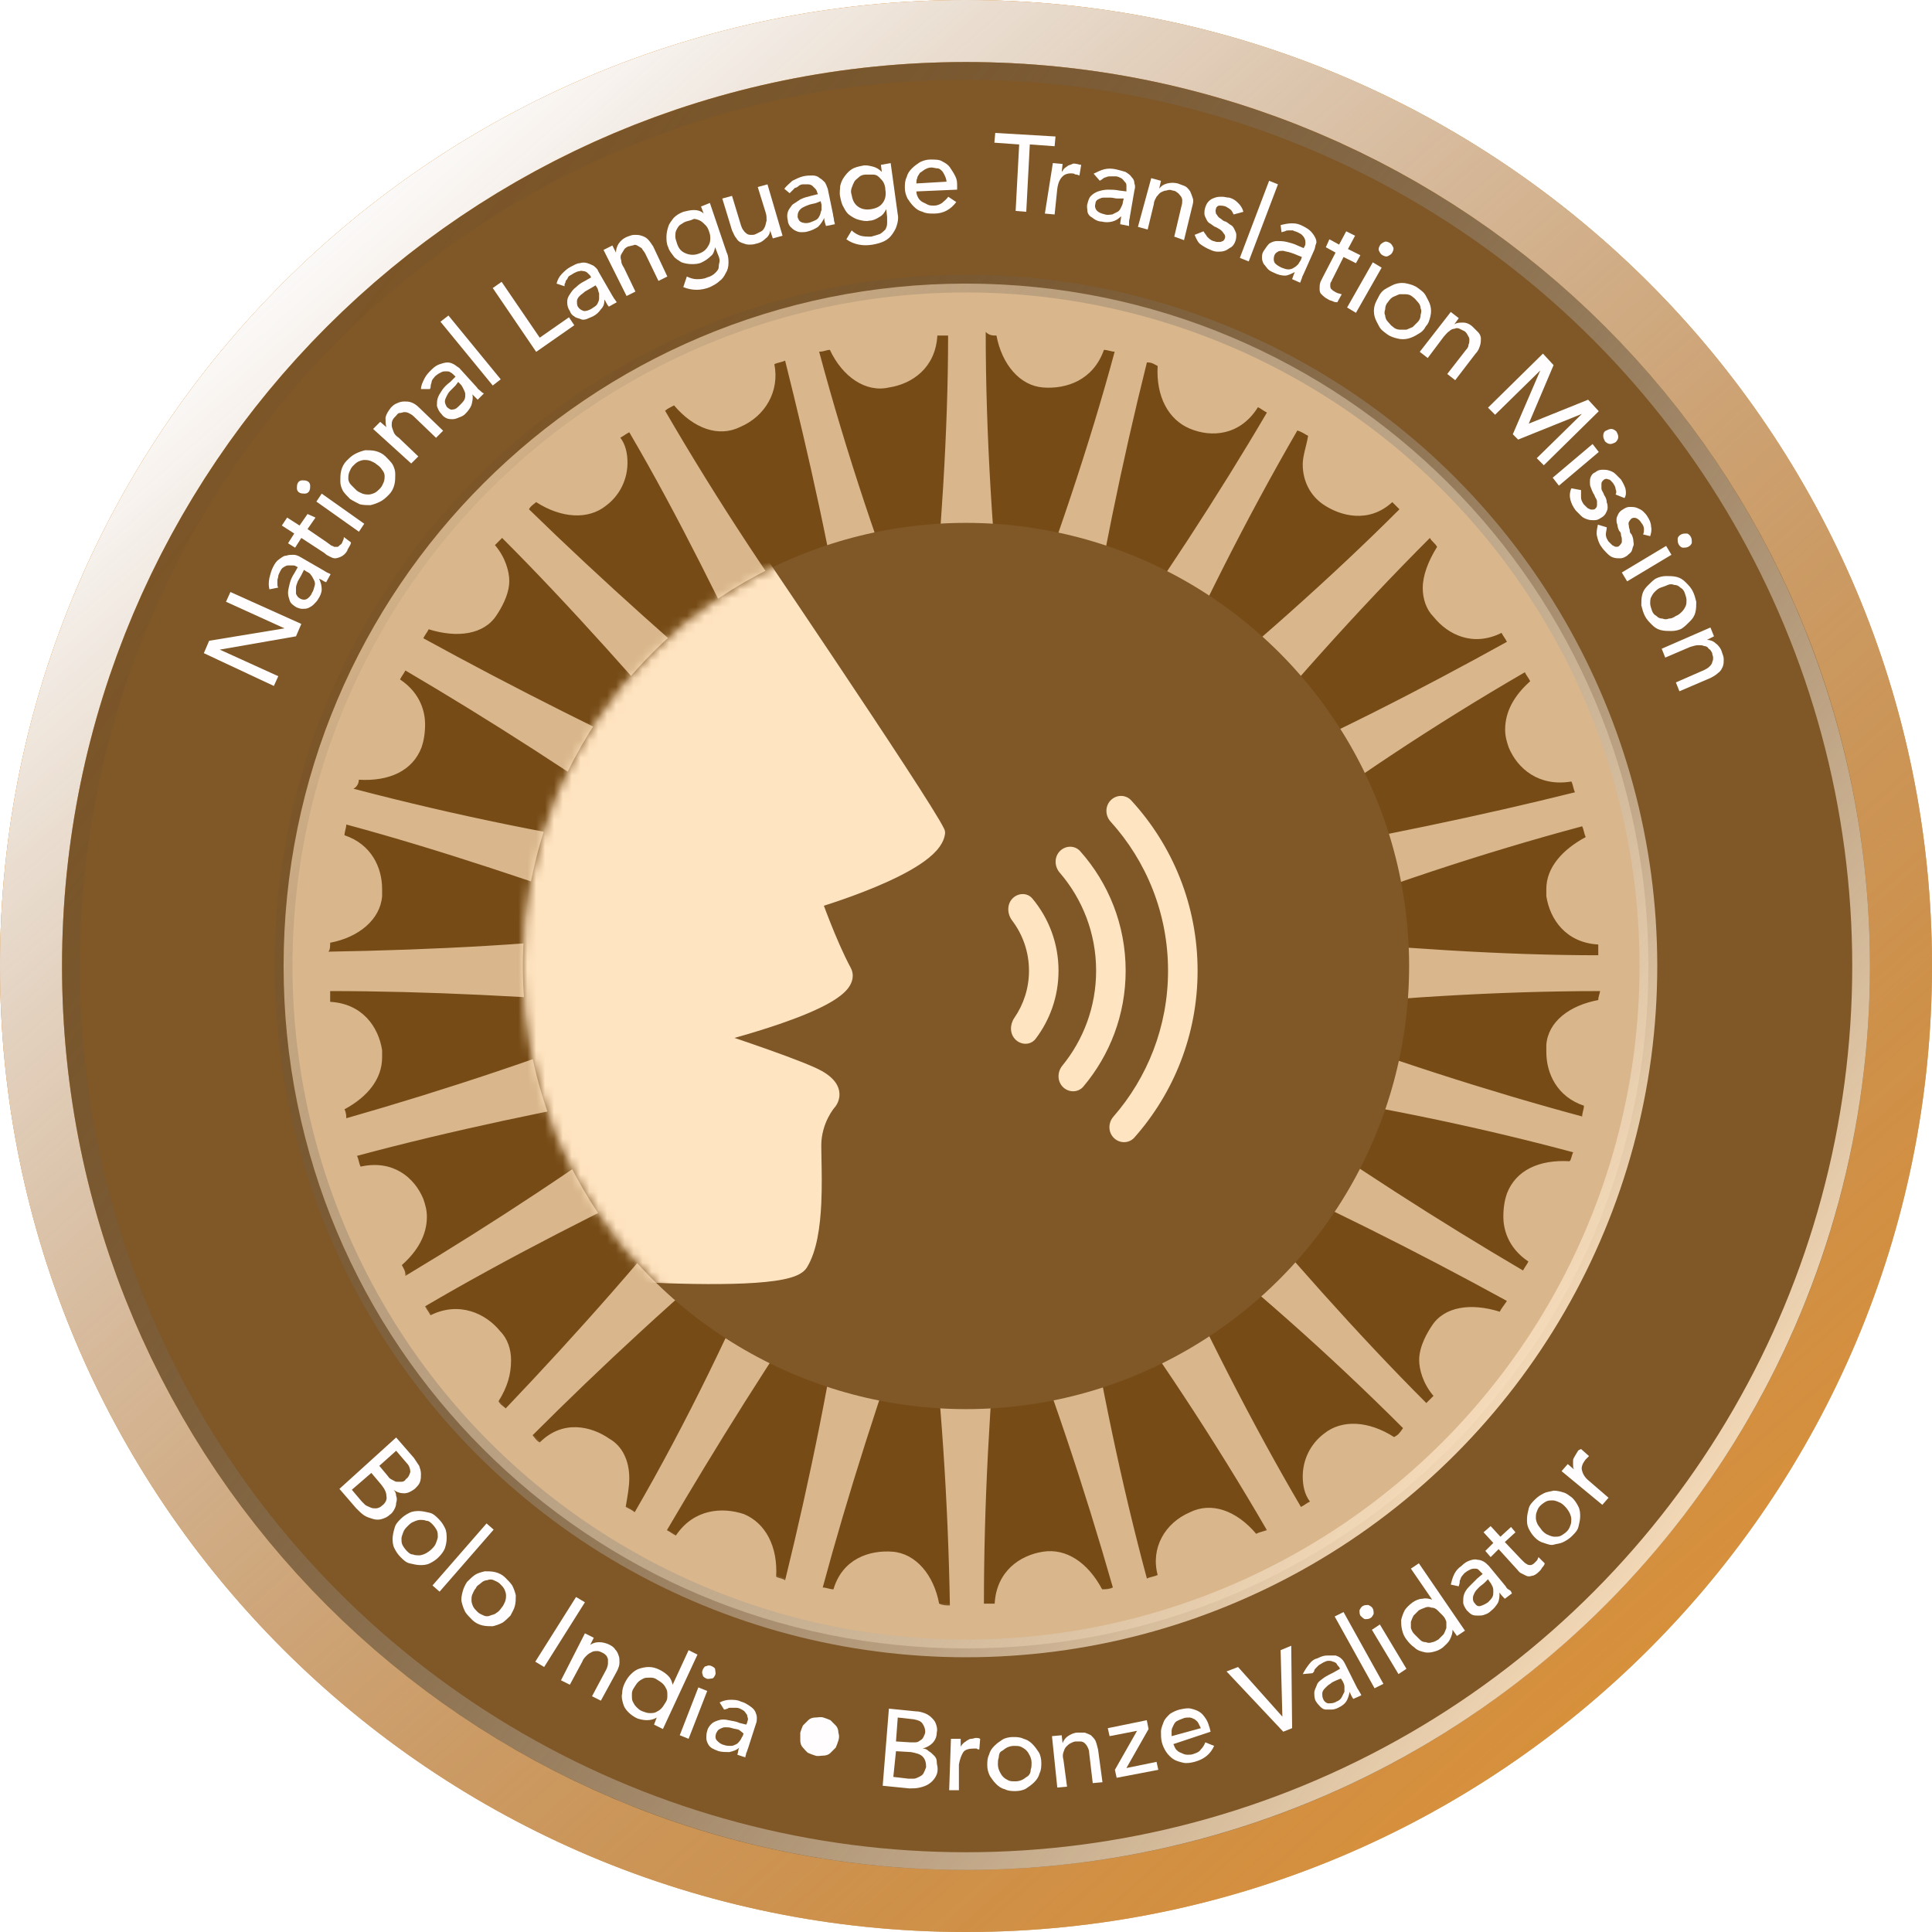 <svg width="218" height="218" viewBox="0 0 218 218" fill="none" xmlns="http://www.w3.org/2000/svg">
<g filter="url(#filter0_ii)">
<path d="M218 109C218 169.199 169.199 218 109 218C48.801 218 0 169.199 0 109C0 48.801 48.801 0 109 0C169.199 0 218 48.801 218 109Z" fill="#C18A43" fill-opacity="0.7"/>
</g>
<path d="M214.5 109C214.5 167.266 167.266 214.5 109 214.5C50.734 214.5 3.5 167.266 3.5 109C3.5 50.734 50.734 3.5 109 3.5C167.266 3.5 214.5 50.734 214.5 109Z" stroke="#E29435" stroke-width="7"/>
<path d="M214.5 109C214.5 167.266 167.266 214.5 109 214.5C50.734 214.5 3.5 167.266 3.5 109C3.5 50.734 50.734 3.5 109 3.5C167.266 3.5 214.5 50.734 214.5 109Z" stroke="url(#paint0_linear)" stroke-width="7"/>
<path d="M196 109C196 157.049 157.049 196 109 196C60.951 196 22 157.049 22 109C22 60.951 60.951 22 109 22C157.049 22 196 60.951 196 109Z" fill="#764B16" stroke="#805726" stroke-width="30"/>
<path d="M109.001 32C66.559 32 32 66.357 32 109.001C32 151.645 66.357 186.002 109.001 186.002C151.645 186.002 186.002 151.645 186.002 109.001C186.002 66.357 151.442 32 109.001 32ZM93.641 39.478C93.843 39.478 93.843 39.478 93.641 39.478C95.056 42.509 97.683 44.328 100.311 43.722C102.938 43.318 105.565 41.499 105.767 37.861C106.172 37.861 106.576 37.861 106.98 37.861C106.98 48.775 106.172 60.496 104.959 73.229C104.757 74.442 104.757 75.654 104.757 76.867C104.353 75.856 103.948 74.644 103.544 73.229C99.3 62.517 95.46 50.998 92.429 39.68C93.035 39.68 93.237 39.478 93.641 39.478ZM76.058 45.743C78.281 48.37 81.111 49.381 83.536 48.168C86.365 46.956 87.982 44.126 87.376 41.095C87.78 40.892 88.184 40.892 88.589 40.69C91.216 51.2 93.843 62.72 95.864 75.452C96.066 76.867 96.269 77.877 96.673 79.09C96.066 78.079 95.46 77.069 94.45 75.856C87.578 66.559 80.909 56.454 75.048 46.349C75.25 46.147 75.654 45.945 76.058 45.743ZM60.496 56.657C63.326 58.475 66.357 58.678 68.378 57.061C69.995 55.848 70.804 54.029 70.804 52.21C70.804 51.2 70.602 50.189 69.995 49.381C70.399 49.179 70.602 48.977 71.006 48.775C76.463 58.071 81.717 68.783 87.174 80.302C87.78 81.515 88.386 82.526 88.791 83.536C87.982 82.728 86.972 81.919 85.961 81.111C77.069 73.633 67.974 65.549 59.688 57.465C59.89 57.061 60.294 56.859 60.496 56.657ZM48.37 71.006C48.572 71.006 48.572 71.006 48.37 71.006C51.604 72.016 54.636 71.612 56.05 69.389C56.454 68.783 57.465 67.166 57.465 65.549C57.465 64.538 57.061 62.922 55.848 61.507C56.05 61.305 56.454 60.901 56.657 60.699C64.336 68.378 72.218 77.271 80.505 86.972C81.313 87.982 82.121 88.791 82.93 89.599C81.919 88.993 80.707 88.589 79.494 87.982C68.985 83.132 58.071 77.675 47.764 72.016C47.966 71.612 48.168 71.41 48.37 71.006ZM40.488 87.982C40.488 87.982 40.488 87.78 40.488 87.982C43.924 88.184 46.551 86.972 47.562 84.344C47.764 83.738 47.966 82.93 47.966 81.717C47.966 80.505 47.562 78.281 45.137 76.665C45.339 76.26 45.541 76.058 45.743 75.654C55.04 81.111 65.145 87.578 75.452 94.854C76.463 95.662 77.675 96.269 78.484 96.875C77.473 96.673 76.058 96.471 74.644 96.066C63.326 94.45 51.402 92.024 39.882 88.993C40.286 88.791 40.488 88.386 40.488 87.982ZM37.255 106.374C37.255 106.374 37.255 106.172 37.255 106.374C40.488 105.767 42.913 103.746 43.116 101.119C43.116 100.917 43.116 100.715 43.116 100.311C43.116 97.885 41.903 95.258 38.871 94.248C38.871 93.843 39.074 93.439 39.074 93.035C49.583 95.864 60.901 99.704 72.825 103.948C74.037 104.353 75.25 104.757 76.26 104.959C75.048 104.959 73.835 105.161 72.421 105.161C61.103 106.576 48.775 107.182 37.053 107.384C37.255 107.182 37.255 106.778 37.255 106.374ZM38.871 125.169C38.871 124.967 38.871 124.967 38.871 125.169C41.499 123.754 43.116 121.733 43.116 119.308C43.116 119.106 43.116 118.702 43.116 118.5C42.711 115.872 40.892 113.245 37.255 113.043C37.255 112.639 37.255 112.235 37.255 111.83C48.168 111.83 59.89 112.437 72.623 113.447C74.037 113.649 75.25 113.649 76.26 113.649C75.25 114.054 74.037 114.458 72.623 114.862C61.911 119.106 50.391 122.946 39.074 126.18C39.074 125.978 39.074 125.573 38.871 125.169ZM45.339 142.752C45.339 142.752 45.339 142.55 45.339 142.752C47.158 141.135 48.168 139.316 48.168 137.295C48.168 136.487 47.966 135.881 47.764 135.274C46.754 132.849 44.328 130.828 40.69 131.636C40.488 131.232 40.488 130.828 40.286 130.424C50.795 127.594 62.315 125.169 74.846 122.946C76.26 122.744 77.271 122.34 78.484 122.138C77.473 122.744 76.463 123.35 75.25 124.361C65.953 131.232 55.848 137.902 45.743 143.965C45.743 143.358 45.541 143.156 45.339 142.752ZM56.252 158.112C57.263 156.495 57.667 155.08 57.667 153.463C57.667 152.251 57.263 151.038 56.454 150.23C54.838 148.209 51.806 146.794 48.572 148.411C48.37 148.007 48.168 147.805 47.966 147.4C57.263 141.944 67.974 136.487 79.494 131.03C80.707 130.424 81.717 129.818 82.728 129.413C81.919 130.222 81.111 131.232 80.302 132.243C73.229 141.337 65.145 150.432 57.061 158.92C56.859 158.718 56.454 158.516 56.252 158.112ZM70.602 170.036C70.804 168.823 71.006 167.813 71.006 166.802C71.006 164.781 70.197 163.164 68.783 162.356C66.762 160.941 63.528 160.133 60.901 162.76C60.496 162.558 60.294 162.154 60.092 161.952C67.772 154.272 76.463 146.188 86.163 138.104C87.174 137.295 87.982 136.487 88.791 135.678C88.184 136.689 87.78 137.902 87.174 139.114C82.728 149.624 77.473 160.537 71.612 170.642C71.41 170.44 71.006 170.238 70.602 170.036ZM87.578 177.918C87.78 174.482 86.365 171.855 83.94 170.844C81.515 170.036 78.281 170.238 76.26 173.27C75.856 173.067 75.654 172.865 75.25 172.663C80.707 163.367 86.972 153.261 94.248 142.752C95.056 141.539 95.662 140.529 96.269 139.721C96.066 140.731 95.864 142.146 95.46 143.56C93.843 154.878 91.418 166.802 88.589 178.322C88.386 178.12 87.982 178.12 87.578 177.918ZM105.969 180.949C105.363 177.716 103.342 175.291 100.715 175.088C98.087 174.886 95.056 175.897 94.045 179.333C93.641 179.333 93.237 179.13 92.833 179.13C95.662 168.621 99.3 157.303 103.544 145.379C103.948 144.167 104.353 142.954 104.555 141.944C104.555 143.156 104.757 144.369 104.757 145.784C106.172 157.101 106.98 169.43 107.182 181.151C106.778 181.151 106.374 181.151 105.969 180.949ZM178.928 94.45C176.301 95.864 174.482 97.885 174.482 100.311C174.482 100.513 174.482 100.917 174.482 101.119C174.886 103.746 176.705 106.374 180.343 106.576C180.343 106.98 180.343 107.384 180.343 107.788C169.632 107.788 157.708 106.98 144.975 105.767C143.56 105.565 142.348 105.565 141.337 105.565C142.348 105.161 143.56 104.757 144.975 104.353C155.687 100.108 167.206 96.269 178.524 93.237C178.726 93.641 178.726 94.045 178.928 94.45ZM172.663 76.867C172.663 76.867 172.663 77.069 172.663 76.867C170.844 78.484 169.834 80.302 169.834 82.323C169.834 83.132 170.036 83.738 170.238 84.344C171.248 86.77 173.674 88.791 177.312 88.184C177.514 88.589 177.514 88.993 177.716 89.397C167.206 92.024 155.485 94.45 142.954 96.673C141.539 96.875 140.529 97.077 139.316 97.481C140.327 96.875 141.337 96.269 142.55 95.46C151.847 88.386 161.952 81.717 172.057 75.856C172.259 76.26 172.461 76.463 172.663 76.867ZM162.154 61.709C161.143 63.326 160.537 64.943 160.537 66.357C160.537 67.57 160.941 68.783 161.75 69.591C163.366 71.612 166.196 73.027 169.43 71.41C169.632 71.814 169.834 72.016 170.036 72.421C160.537 77.675 150.028 83.132 138.306 88.184C137.093 88.791 136.083 89.195 135.072 89.801C135.881 88.993 136.689 87.982 137.7 86.972C144.975 78.079 153.059 68.985 161.345 60.699C161.548 61.103 161.952 61.305 162.154 61.709ZM147.603 49.179C147.603 49.179 147.805 49.381 147.603 49.179C147.4 50.391 146.996 51.402 146.996 52.412C146.996 54.231 147.805 55.848 149.219 56.859C151.24 58.273 154.474 59.082 157.101 56.657C157.303 56.859 157.708 57.263 157.91 57.465C150.23 65.145 141.337 73.027 131.434 81.111C130.424 81.919 129.413 82.728 128.807 83.536C129.413 82.526 129.818 81.515 130.424 80.1C135.072 69.591 140.529 58.678 146.39 48.572C146.996 48.775 147.198 48.977 147.603 49.179ZM130.626 41.297C130.828 41.297 130.828 41.297 130.626 41.297C130.424 44.732 131.839 47.36 134.264 48.37C136.689 49.381 139.923 49.179 141.944 45.945C142.348 46.147 142.55 46.349 142.954 46.551C137.497 55.848 131.03 65.751 123.552 76.26C122.744 77.271 122.138 78.281 121.531 79.292C121.733 78.281 122.138 76.867 122.34 75.452C124.159 64.134 126.584 52.21 129.413 40.892C130.02 40.892 130.222 41.095 130.626 41.297ZM112.437 37.861C112.437 37.861 112.639 37.861 112.437 37.861C113.043 41.095 115.064 43.52 117.691 43.722C120.319 43.924 123.35 42.913 124.563 39.478C124.967 39.478 125.371 39.68 125.775 39.68C122.946 50.189 119.106 61.507 114.66 73.229C114.256 74.442 113.851 75.654 113.447 76.665C113.447 75.452 113.245 74.239 113.245 72.825C112.033 61.507 111.224 49.179 111.224 37.457C111.628 37.861 112.033 37.861 112.437 37.861ZM124.361 179.333C122.744 176.301 120.319 174.684 117.691 175.088C115.064 175.493 112.437 177.312 112.235 180.949C111.83 180.949 111.426 180.949 111.022 180.949C111.022 170.036 111.628 158.314 112.841 145.581C113.043 144.369 113.043 143.358 113.043 142.348C113.043 142.146 113.043 142.146 113.043 141.944C113.447 142.954 113.851 144.167 114.256 145.581C118.5 156.293 122.34 167.813 125.573 179.13C125.169 179.333 124.765 179.333 124.361 179.333ZM141.742 173.067C141.742 173.067 141.539 173.067 141.742 173.067C139.518 170.44 136.689 169.43 134.264 170.642C131.434 171.855 129.818 174.684 130.626 177.716C130.222 177.918 129.818 177.918 129.413 178.12C126.584 167.611 124.159 156.091 122.138 143.56C121.936 142.146 121.733 141.135 121.329 139.923C121.936 140.933 122.542 141.944 123.552 143.156C130.424 152.453 137.093 162.558 142.954 172.663C142.348 172.865 142.146 172.865 141.742 173.067ZM157.303 162.154C157.303 162.356 157.303 162.356 157.303 162.154C154.474 160.335 151.442 160.133 149.421 161.75C147.805 162.962 146.996 164.781 146.996 166.6C146.996 167.611 147.198 168.621 147.805 169.43C147.4 169.632 147.198 169.834 146.794 170.036C141.337 160.739 135.881 150.028 130.626 138.508C130.02 137.295 129.413 136.285 129.009 135.274C129.818 136.083 130.828 136.891 131.839 137.699C140.933 144.773 150.028 152.857 158.314 161.143C157.91 161.75 157.708 161.952 157.303 162.154ZM169.227 148.007C169.227 148.007 169.227 148.209 169.227 148.007C165.994 146.996 162.962 147.4 161.548 149.624C161.143 150.23 160.133 151.847 160.133 153.463C160.133 154.474 160.537 156.091 161.75 157.506C161.548 157.708 161.143 158.112 160.941 158.314C153.261 150.634 145.379 141.742 137.295 132.041C136.487 131.03 135.678 130.02 134.87 129.413C135.881 130.02 137.093 130.424 138.306 131.03C148.815 135.678 159.729 141.135 170.036 146.794C169.632 147.4 169.43 147.603 169.227 148.007ZM177.109 131.03C177.109 131.232 177.109 131.232 177.109 131.03C173.674 130.828 171.046 132.041 170.036 134.668C169.834 135.274 169.632 136.083 169.632 137.295C169.632 138.508 170.036 140.731 172.461 142.348C172.259 142.752 172.057 142.954 171.855 143.358C162.558 137.902 152.453 131.434 142.146 124.159C141.135 123.35 139.923 122.744 139.114 122.138C140.125 122.34 141.539 122.744 142.954 122.946C154.272 124.563 166.196 126.988 177.514 130.02C177.312 130.424 177.312 130.828 177.109 131.03ZM180.343 112.841C177.109 113.447 174.684 115.266 174.482 117.893C174.482 118.096 174.482 118.298 174.482 118.702C174.482 121.127 175.695 123.754 178.726 124.765C178.726 125.169 178.524 125.573 178.524 125.978C168.015 123.148 156.697 119.51 144.773 115.064C143.56 114.66 142.348 114.256 141.337 114.054C142.55 114.054 143.763 113.851 145.177 113.851C156.495 112.639 168.823 111.83 180.545 111.83C180.545 112.033 180.343 112.437 180.343 112.841Z" fill="#D9B68B"/>
<g filter="url(#filter1_i)">
<circle cx="109" cy="109" r="50" fill="#805726"/>
</g>
<mask id="mask0" mask-type="alpha" maskUnits="userSpaceOnUse" x="59" y="59" width="100" height="100">
<circle cx="109" cy="109" r="50" fill="#C3863A"/>
</mask>
<g mask="url(#mask0)">
<path d="M82.697 57.385L82.698 57.386L82.948 57.755C83.112 57.996 83.352 58.351 83.659 58.803C84.272 59.708 85.149 61.003 86.206 62.568C88.321 65.698 91.155 69.904 94.036 74.21C96.917 78.516 99.846 82.924 102.147 86.456C103.297 88.222 104.293 89.772 105.048 90.983C105.788 92.169 106.335 93.088 106.55 93.554C106.628 93.723 106.657 93.91 106.632 94.094C106.534 94.829 106.129 95.471 105.646 96.005C105.156 96.547 104.516 97.053 103.813 97.52C102.404 98.455 100.608 99.318 98.871 100.047C97.125 100.779 95.4 101.393 94.115 101.823C93.675 101.97 93.285 102.095 92.963 102.198C93.144 102.686 93.387 103.329 93.674 104.051C94.313 105.666 95.154 107.645 95.984 109.186C96.439 110.031 96.179 110.859 95.726 111.467C95.3 112.04 94.63 112.543 93.9 112.984C92.419 113.877 90.325 114.724 88.244 115.448C86.352 116.107 84.421 116.682 82.875 117.113C83.44 117.304 84.052 117.513 84.687 117.732C87.342 118.647 90.454 119.766 92.101 120.526C93.814 121.317 94.66 122.287 94.721 123.384C94.75 123.893 94.593 124.305 94.445 124.575C94.371 124.712 94.293 124.82 94.232 124.898C94.201 124.937 94.173 124.97 94.151 124.995L94.137 125.01C94.129 125.019 94.117 125.034 94.101 125.055C94.065 125.101 94.009 125.173 93.941 125.272C93.803 125.468 93.614 125.764 93.424 126.144C93.044 126.905 92.67 127.98 92.67 129.259C92.67 129.659 92.68 130.157 92.692 130.725L92.692 130.726V130.726C92.72 132.144 92.757 133.997 92.669 135.832C92.547 138.371 92.18 141.179 91.054 143.008C90.774 143.463 90.309 143.739 89.897 143.918C89.459 144.109 88.931 144.254 88.353 144.37C87.195 144.603 85.693 144.742 83.997 144.818C80.597 144.969 76.272 144.868 72.036 144.668C67.793 144.469 63.615 144.169 60.499 143.92C58.941 143.795 57.647 143.683 56.743 143.601C56.29 143.561 55.935 143.528 55.693 143.505L55.416 143.479L55.368 143.475H33.602C33.06 143.475 32.621 143.036 32.621 142.494V58.916C32.621 58.382 33.048 57.947 33.582 57.936L81.866 56.955C82.198 56.949 82.51 57.11 82.697 57.385Z" fill="#FFE4C1"/>
<path fill-rule="evenodd" clip-rule="evenodd" d="M114.265 101.363C113.597 102.032 113.636 103.117 114.207 103.871C115.4 105.444 116.107 107.406 116.107 109.532C116.107 111.505 115.498 113.336 114.458 114.846C113.938 115.602 113.926 116.645 114.575 117.294C115.228 117.947 116.299 117.95 116.858 117.214C118.479 115.08 119.44 112.418 119.44 109.532C119.44 106.436 118.334 103.599 116.495 101.394C115.924 100.708 114.896 100.732 114.265 101.363ZM119.87 120.244C119.29 120.956 119.284 122.003 119.934 122.653C120.586 123.305 121.651 123.307 122.245 122.602C125.221 119.071 127.015 114.511 127.015 109.532C127.015 104.355 125.076 99.63 121.884 96.045C121.282 95.37 120.243 95.385 119.604 96.025C118.942 96.686 118.963 97.758 119.574 98.467C122.134 101.437 123.682 105.304 123.682 109.532C123.682 113.595 122.253 117.324 119.87 120.244ZM125.632 126.001C125.028 126.694 125.025 127.743 125.675 128.393C126.327 129.045 127.388 129.047 127.999 128.357C132.437 123.345 135.132 116.754 135.132 109.533C135.132 102.118 132.291 95.367 127.638 90.308C127.023 89.639 125.978 89.65 125.335 90.293C124.677 90.952 124.691 92.018 125.316 92.709C129.344 97.157 131.798 103.058 131.798 109.533C131.798 115.836 129.472 121.596 125.632 126.001Z" fill="#FFE4C1"/>
</g>
<circle cx="109" cy="109" r="77" stroke="url(#paint1_linear)" stroke-width="2"/>
<circle cx="109" cy="109" r="101" stroke="url(#paint2_linear)" stroke-width="2"/>
<path d="M23 73.701L23.6 72.301L32.1 70.901L25.5 67.901L26 66.801L34 70.401L33.4 71.801L24.8 73.301L31.4 76.301L30.9 77.401L23 73.701Z" fill="#FFFDFD"/>
<path d="M30.4 66.5C30.3 66.1 30.3 65.7 30.4 65.2C30.5 64.8 30.6 64.4 30.8 64C31 63.6 31.2 63.3 31.5 63.1C31.8 62.9 32 62.7 32.3 62.7C32.6 62.6 32.8 62.6 33.1 62.6C33.4 62.6 33.6 62.7 33.8 62.8L36.4 64.3C36.6 64.4 36.7 64.5 36.9 64.6C37.1 64.7 37.2 64.7 37.3 64.8L36.8 65.7C36.5 65.6 36.3 65.4 36 65.3C36.2 65.7 36.3 66.1 36.3 66.5C36.3 66.9 36.1 67.3 35.9 67.6C35.8 67.8 35.6 68 35.4 68.2C35.2 68.4 35 68.5 34.8 68.6C34.6 68.7 34.3 68.7 34.1 68.7C33.9 68.7 33.6 68.6 33.4 68.5C33.1 68.3 32.8 68.1 32.7 67.8C32.6 67.5 32.5 67.2 32.5 66.9C32.5 66.6 32.6 66.2 32.7 65.8C32.8 65.4 33 65 33.2 64.7L33.6 64L33.4 63.9C33.3 63.8 33.1 63.8 33 63.8C32.9 63.8 32.7 63.8 32.5 63.8C32.3 63.8 32.2 63.9 32 64C31.8 64.1 31.7 64.3 31.6 64.5C31.5 64.7 31.4 64.9 31.4 65C31.4 65.2 31.3 65.3 31.3 65.5C31.3 65.6 31.3 65.8 31.3 65.9C31.3 66 31.3 66.2 31.4 66.3L30.4 66.5ZM34 64.9C33.9 65.1 33.7 65.4 33.6 65.6C33.5 65.9 33.4 66.1 33.4 66.3C33.4 66.5 33.4 66.8 33.4 67C33.5 67.2 33.6 67.4 33.8 67.5C34.1 67.7 34.4 67.7 34.6 67.6C34.8 67.5 35.1 67.2 35.2 66.9C35.4 66.6 35.4 66.4 35.5 66.1C35.6 65.8 35.5 65.6 35.4 65.4C35.3 65.2 35.2 65 35.1 64.9C35 64.7 34.8 64.6 34.6 64.5L34.3 64.3L34 64.9Z" fill="#FFFDFD"/>
<path d="M35.6 58.4L34.7 59.7L36.9 61.2C37 61.3 37.2 61.4 37.3 61.5C37.4 61.6 37.6 61.6 37.7 61.7C37.8 61.7 38 61.7 38.1 61.7C38.2 61.7 38.3 61.5 38.5 61.4C38.6 61.3 38.6 61.2 38.7 61C38.8 60.8 38.8 60.7 38.8 60.6L39.6 61.2C39.6 61.4 39.5 61.5 39.4 61.7C39.3 61.9 39.2 62 39.2 62.1C39 62.5 38.7 62.7 38.5 62.8C38.3 62.9 38 63 37.8 63C37.6 63 37.4 62.9 37.2 62.8C37 62.7 36.8 62.6 36.6 62.4L34 60.7L33.3 61.8L32.5 61.3L33.2 60.2L31.8 59.3L32.4 58.4L33.8 59.3L34.7 58L35.6 58.4Z" fill="#FFFDFD"/>
<path d="M33.8 55.599C33.6 55.499 33.5 55.299 33.5 55.099C33.5 54.899 33.5 54.699 33.6 54.499C33.7 54.299 33.9 54.199 34.1 54.199C34.3 54.199 34.5 54.199 34.7 54.299C34.9 54.399 35 54.599 35 54.799C35 54.999 35 55.199 34.9 55.399C34.8 55.599 34.6 55.699 34.4 55.699C34.2 55.699 34 55.699 33.8 55.599ZM35.7 56.599L36.3 55.699L41.1 59.099L40.5 59.999L35.7 56.599Z" fill="#FFFDFD"/>
<path d="M39.5 56.301C39.2 56.001 38.9 55.701 38.7 55.401C38.5 55.001 38.4 54.701 38.4 54.301C38.4 53.901 38.4 53.501 38.5 53.101C38.6 52.701 38.8 52.301 39.1 52.001C39.4 51.701 39.7 51.401 40.1 51.201C40.5 51.001 40.8 50.901 41.2 50.801C41.6 50.801 42 50.801 42.4 50.901C42.8 51.001 43.2 51.201 43.5 51.501C43.8 51.801 44.1 52.101 44.3 52.401C44.5 52.801 44.6 53.101 44.6 53.501C44.6 53.901 44.6 54.301 44.5 54.701C44.4 55.101 44.2 55.501 43.9 55.801C43.6 56.101 43.3 56.401 42.9 56.601C42.5 56.801 42.2 56.901 41.8 57.001C41.4 57.001 41 57.001 40.6 56.901C40.2 56.701 39.8 56.501 39.5 56.301ZM40.2 55.301C40.4 55.501 40.7 55.601 40.9 55.701C41.2 55.801 41.4 55.801 41.6 55.801C41.8 55.801 42.1 55.701 42.3 55.601C42.5 55.501 42.7 55.301 42.9 55.101C43.1 54.901 43.2 54.601 43.3 54.401C43.4 54.101 43.4 53.901 43.4 53.701C43.4 53.501 43.3 53.201 43.1 53.001C43 52.801 42.8 52.601 42.5 52.401C42.3 52.201 42 52.101 41.8 52.001C41.5 51.901 41.3 51.901 41.1 51.901C40.9 51.901 40.6 52.001 40.4 52.101C40.2 52.201 40 52.401 39.8 52.601C39.6 52.801 39.5 53.101 39.4 53.301C39.3 53.601 39.3 53.801 39.3 54.001C39.3 54.201 39.4 54.501 39.6 54.701C39.8 54.901 40 55.101 40.2 55.301Z" fill="#FFFDFD"/>
<path d="M42.1 48.401L42.9 47.601L43.6 48.201C43.5 47.901 43.5 47.501 43.5 47.101C43.6 46.701 43.8 46.401 44.1 46.001C44.3 45.801 44.5 45.601 44.8 45.501C45 45.401 45.3 45.301 45.6 45.301C45.9 45.301 46.1 45.301 46.4 45.401C46.7 45.501 47 45.701 47.3 46.001L50 48.601L49.2 49.401L46.7 47.001C46.5 46.801 46.3 46.701 46.1 46.601C45.9 46.501 45.7 46.501 45.6 46.501C45.5 46.501 45.3 46.601 45.1 46.601C44.9 46.601 44.8 46.801 44.7 46.901C44.5 47.101 44.4 47.201 44.3 47.401C44.2 47.601 44.2 47.801 44.2 48.001C44.2 48.201 44.3 48.401 44.4 48.701C44.5 49.001 44.7 49.201 45 49.401L47.2 51.501L46.4 52.301L42.1 48.401Z" fill="#FFFDFD"/>
<path d="M47.5 43.9C47.5 43.5 47.7 43.1 47.9 42.7C48.1 42.3 48.4 42 48.7 41.7C49 41.4 49.3 41.2 49.6 41.1C49.9 41 50.2 40.9 50.5 40.9C50.8 40.9 51 41 51.2 41.1C51.4 41.2 51.6 41.4 51.8 41.5L53.8 43.7C53.9 43.9 54.1 44 54.2 44.1C54.3 44.2 54.4 44.3 54.6 44.4L53.9 45.1C53.7 44.9 53.5 44.7 53.3 44.5C53.4 44.9 53.3 45.3 53.2 45.7C53.1 46 52.8 46.4 52.5 46.7C52.3 46.9 52.1 47 51.8 47.1C51.6 47.2 51.3 47.3 51.1 47.3C50.9 47.3 50.6 47.3 50.4 47.2C50.2 47.1 50 47 49.8 46.7C49.5 46.4 49.4 46.1 49.3 45.8C49.3 45.5 49.3 45.2 49.4 44.9C49.5 44.6 49.7 44.3 49.9 44C50.1 43.7 50.4 43.4 50.8 43.1L51.4 42.5L51.2 42.3C51.1 42.2 51 42.1 50.8 42C50.7 41.9 50.5 41.9 50.3 41.9C50.1 41.9 50 41.9 49.8 42C49.6 42.1 49.4 42.2 49.3 42.3C49.1 42.4 49 42.6 48.9 42.7C48.8 42.8 48.7 43 48.7 43.1C48.7 43.2 48.6 43.4 48.6 43.5C48.6 43.6 48.6 43.8 48.5 43.9H47.5ZM51.4 43.5C51.2 43.7 51 43.9 50.8 44.1C50.6 44.3 50.5 44.5 50.4 44.7C50.3 44.9 50.2 45.1 50.2 45.3C50.2 45.5 50.3 45.7 50.4 45.9C50.6 46.1 50.9 46.3 51.1 46.2C51.4 46.2 51.6 46 51.9 45.7C52.1 45.5 52.3 45.3 52.4 45.1C52.5 44.9 52.5 44.7 52.5 44.5C52.5 44.3 52.4 44.1 52.3 43.9C52.2 43.7 52.1 43.5 52 43.4L51.7 43.1L51.4 43.5Z" fill="#FFFDFD"/>
<path d="M49.7 36.3L50.6 35.6L56.5 42.8L55.6 43.5L49.7 36.3Z" fill="#FFFDFD"/>
<path d="M55.6 32.501L56.6 31.801L60.9 38.101L64.2 35.801L64.8 36.701L60.5 39.701L55.6 32.501Z" fill="#FFFDFD"/>
<path d="M62.8 32C62.9 31.6 63.1 31.2 63.4 30.9C63.7 30.6 64 30.3 64.4 30.1C64.8 29.9 65.1 29.7 65.4 29.7C65.7 29.6 66 29.6 66.3 29.7C66.6 29.8 66.8 29.9 67 30C67.2 30.2 67.4 30.3 67.5 30.6L69 33.2C69.1 33.4 69.2 33.5 69.3 33.7C69.4 33.8 69.5 34 69.6 34.1L68.7 34.6C68.5 34.4 68.4 34.1 68.2 33.8C68.2 34.3 68.1 34.6 67.8 34.9C67.6 35.2 67.3 35.5 66.9 35.7C66.7 35.8 66.4 35.9 66.2 36C65.9 36.1 65.7 36.1 65.5 36C65.3 35.9 65 35.9 64.8 35.7C64.6 35.6 64.4 35.4 64.3 35.1C64.1 34.8 64 34.5 64 34.1C64 33.7 64.1 33.5 64.3 33.2C64.5 32.9 64.7 32.6 65 32.4C65.3 32.1 65.6 31.9 66 31.7L66.7 31.3L66.6 31.1C66.5 31 66.4 30.9 66.3 30.8C66.2 30.7 66 30.6 65.9 30.6C65.7 30.6 65.6 30.5 65.4 30.6C65.2 30.6 65 30.7 64.8 30.8C64.6 30.9 64.5 31 64.3 31.1C64.1 31.2 64.1 31.3 64 31.5C63.9 31.6 63.8 31.7 63.8 31.9C63.7 32 63.7 32.1 63.7 32.3L62.8 32ZM66.7 32.5C66.5 32.6 66.2 32.8 66 32.9C65.8 33.1 65.6 33.2 65.4 33.4C65.2 33.6 65.1 33.8 65.1 34C65.1 34.2 65.1 34.4 65.2 34.6C65.4 34.9 65.6 35 65.9 35.1C66.2 35.1 66.5 35 66.8 34.8C67.1 34.6 67.3 34.5 67.4 34.3C67.5 34.1 67.6 33.9 67.6 33.7C67.6 33.5 67.6 33.3 67.6 33.1C67.5 32.9 67.5 32.7 67.4 32.5L67.2 32.2L66.7 32.5Z" fill="#FFFDFD"/>
<path d="M68.1 28.2L69.1 27.7L69.5 28.5C69.5 28.2 69.6 27.8 69.8 27.5C70 27.2 70.3 26.9 70.8 26.7C71.1 26.6 71.3 26.5 71.6 26.5C71.9 26.5 72.1 26.5 72.4 26.6C72.7 26.7 72.9 26.8 73.1 27C73.3 27.2 73.5 27.5 73.7 27.8L75.3 31.2L74.3 31.7L72.8 28.6C72.7 28.4 72.5 28.2 72.4 28C72.2 27.9 72.1 27.8 71.9 27.7C71.7 27.6 71.6 27.6 71.4 27.7C71.2 27.7 71.1 27.8 70.9 27.8C70.7 27.9 70.5 28 70.4 28.2C70.3 28.4 70.2 28.5 70.1 28.7C70 28.9 70 29.1 70.1 29.4C70.1 29.7 70.2 29.9 70.4 30.2L71.7 32.9L70.7 33.4L68.1 28.2Z" fill="#FFFDFD"/>
<path d="M82 28.5C82.2 28.9 82.2 29.3 82.2 29.7C82.2 30.1 82.1 30.5 81.9 30.8C81.7 31.2 81.5 31.5 81.2 31.7C80.9 32 80.5 32.2 80.1 32.4C79.6 32.6 79.1 32.7 78.6 32.7C78.1 32.7 77.6 32.6 77.1 32.4L77.5 31.2C77.9 31.4 78.3 31.5 78.6 31.5C78.9 31.5 79.4 31.5 79.8 31.3C80.2 31.2 80.5 31 80.7 30.8C80.9 30.6 81.1 30.4 81.1 30.1C81.1 29.8 81.2 29.6 81.2 29.4C81.2 29.2 81.1 28.9 81 28.7L80.7 27.9C80.6 28.3 80.5 28.7 80.2 28.9C79.9 29.2 79.6 29.4 79.2 29.6C78.8 29.8 78.4 29.8 78 29.8C77.6 29.8 77.2 29.7 76.9 29.6C76.6 29.4 76.2 29.2 76 28.9C75.8 28.6 75.5 28.3 75.4 27.9C75.2 27.5 75.2 27.1 75.2 26.7C75.2 26.3 75.3 25.9 75.4 25.6C75.5 25.2 75.8 24.9 76 24.6C76.3 24.3 76.6 24.1 77.1 23.9C77.5 23.8 77.9 23.7 78.3 23.7C78.7 23.7 79.1 23.8 79.4 24.1L79.1 23.3L80.1 22.9L82 28.5ZM77.4 25C77.1 25.1 76.9 25.3 76.7 25.4C76.5 25.6 76.4 25.8 76.3 26C76.2 26.2 76.2 26.5 76.2 26.7C76.2 26.9 76.3 27.2 76.4 27.5C76.6 28.1 76.9 28.4 77.4 28.6C77.9 28.8 78.4 28.8 78.9 28.6C79.5 28.4 79.8 28 80 27.6C80.2 27.2 80.2 26.6 80 26.1C79.9 25.8 79.8 25.6 79.6 25.4C79.4 25.2 79.2 25 79 24.9C78.8 24.8 78.5 24.7 78.3 24.7C77.9 24.9 77.7 24.9 77.4 25Z" fill="#FFFDFD"/>
<path d="M88.3 26.601L87.2 26.901L86.9 26.001C86.9 26.301 86.7 26.701 86.4 26.901C86.1 27.201 85.8 27.401 85.3 27.501C85 27.601 84.8 27.601 84.5 27.601C84.2 27.601 84 27.501 83.7 27.401C83.4 27.301 83.2 27.101 83.1 26.901C82.9 26.701 82.8 26.401 82.6 26.001L81.5 22.401L82.6 22.101L83.6 25.401C83.7 25.701 83.8 25.901 83.9 26.001C84 26.201 84.2 26.301 84.3 26.401C84.5 26.501 84.6 26.501 84.8 26.501C85 26.501 85.1 26.501 85.3 26.401C85.5 26.301 85.7 26.201 85.9 26.101C86.1 26.001 86.2 25.801 86.3 25.601C86.4 25.401 86.4 25.201 86.5 24.901C86.5 24.601 86.5 24.301 86.4 24.001L85.5 21.101L86.6 20.801L88.3 26.601Z" fill="#FFFDFD"/>
<path d="M88.5 21.301C88.7 21.001 89.1 20.701 89.4 20.401C89.8 20.201 90.2 20.001 90.6 19.901C91 19.801 91.4 19.801 91.7 19.801C92 19.801 92.3 19.901 92.5 20.101C92.7 20.201 92.9 20.401 93.1 20.601C93.2 20.801 93.3 21.001 93.4 21.301L94 24.201C94 24.401 94.1 24.601 94.1 24.801C94.1 25.001 94.2 25.101 94.2 25.301L93.2 25.501C93.1 25.201 93 24.901 93 24.601C92.8 25.001 92.6 25.301 92.3 25.601C92 25.801 91.6 26.001 91.2 26.101C90.9 26.201 90.7 26.201 90.4 26.201C90.1 26.201 89.9 26.101 89.7 26.001C89.5 25.901 89.3 25.701 89.2 25.601C89.1 25.501 88.9 25.201 88.9 24.901C88.8 24.501 88.8 24.201 88.9 23.901C89 23.601 89.2 23.401 89.4 23.101C89.7 22.901 90 22.701 90.3 22.501C90.7 22.301 91.1 22.201 91.5 22.101L92.3 21.901L92.2 21.701C92.2 21.601 92.1 21.401 92 21.301C91.9 21.201 91.8 21.101 91.7 21.001C91.6 20.901 91.4 20.801 91.2 20.801C91 20.801 90.8 20.801 90.6 20.801C90.4 20.801 90.2 20.901 90.1 21.001C90 21.101 89.8 21.201 89.7 21.201C89.6 21.301 89.5 21.401 89.4 21.501C89.3 21.601 89.2 21.701 89.1 21.801L88.5 21.301ZM92.1 22.901C91.8 23.001 91.6 23.001 91.3 23.101C91 23.201 90.8 23.301 90.6 23.401C90.4 23.501 90.2 23.701 90.1 23.901C90 24.101 90 24.301 90 24.501C90.1 24.801 90.2 25.001 90.5 25.101C90.8 25.201 91.1 25.201 91.4 25.101C91.7 25.001 91.9 24.901 92.1 24.801C92.3 24.701 92.4 24.501 92.5 24.301C92.6 24.101 92.6 23.901 92.7 23.701C92.7 23.501 92.7 23.301 92.7 23.101L92.6 22.701L92.1 22.901Z" fill="#FFFDFD"/>
<path d="M101.3 24.2C101.4 24.6 101.3 25.1 101.2 25.4C101.1 25.8 100.9 26.1 100.7 26.4C100.5 26.7 100.2 27 99.8 27.2C99.4 27.4 99 27.5 98.5 27.6C97.9 27.7 97.4 27.7 96.9 27.6C96.4 27.5 95.9 27.3 95.5 27L96.1 26C96.4 26.3 96.8 26.5 97.1 26.6C97.5 26.7 97.8 26.7 98.3 26.7C98.7 26.6 99 26.5 99.3 26.4C99.6 26.2 99.7 26.1 99.9 25.9C100 25.7 100.1 25.5 100.1 25.2C100.1 24.9 100.1 24.7 100.1 24.5L100 23.6C99.8 24 99.6 24.3 99.2 24.5C98.9 24.7 98.5 24.9 98.1 24.9C97.7 25 97.3 24.9 96.9 24.8C96.5 24.7 96.2 24.5 95.9 24.3C95.6 24.1 95.4 23.8 95.2 23.4C95 23.1 94.9 22.7 94.8 22.2C94.7 21.7 94.8 21.4 94.8 21C94.9 20.6 95 20.3 95.3 19.9C95.6 19.5 95.8 19.3 96.1 19.1C96.4 18.9 96.8 18.8 97.3 18.7C97.7 18.6 98.1 18.7 98.5 18.8C98.9 18.9 99.2 19.1 99.5 19.4L99.4 18.6L100.5 18.4L101.3 24.2ZM97.7 19.7C97.4 19.7 97.1 19.8 96.9 20C96.7 20.2 96.5 20.3 96.4 20.5C96.3 20.7 96.2 20.9 96.1 21.2C96 21.5 96 21.7 96.1 22C96.2 22.6 96.4 23 96.8 23.3C97.2 23.6 97.7 23.7 98.3 23.6C98.9 23.5 99.3 23.3 99.6 22.9C99.9 22.5 100 22 99.9 21.4C99.9 21.1 99.8 20.8 99.7 20.6C99.6 20.4 99.4 20.2 99.2 20C99 19.8 98.8 19.7 98.5 19.7C98.2 19.7 97.9 19.7 97.7 19.7Z" fill="#FFFDFD"/>
<path d="M103.4 21.6C103.4 21.9 103.5 22.1 103.6 22.3C103.7 22.5 103.9 22.7 104.1 22.8C104.3 22.9 104.5 23 104.7 23.1C104.9 23.2 105.2 23.2 105.4 23.2C105.7 23.2 106 23.1 106.3 22.9C106.5 22.7 106.8 22.5 107 22.2L107.9 22.8C107.3 23.6 106.5 24.1 105.4 24.1C104.9 24.1 104.5 24.1 104.1 23.9C103.7 23.8 103.4 23.6 103.1 23.3C102.8 23 102.6 22.7 102.4 22.4C102.2 22 102.1 21.6 102.1 21.2C102.1 20.8 102.1 20.4 102.3 20C102.4 19.6 102.6 19.3 102.9 19C103.2 18.7 103.5 18.5 103.8 18.3C104.2 18.1 104.6 18 105 18C105.5 18 106 18 106.3 18.2C106.7 18.4 107 18.6 107.2 18.9C107.4 19.2 107.6 19.5 107.8 19.9C108 20.3 108 20.6 108 21V21.4L103.4 21.6ZM106.8 20.5C106.8 20.3 106.7 20 106.6 19.8C106.5 19.6 106.4 19.4 106.3 19.3C106.2 19.2 106 19 105.8 19C105.6 19 105.3 18.9 105.1 18.9C104.8 18.9 104.6 19 104.4 19.1C104.2 19.2 104 19.4 103.8 19.5C103.7 19.7 103.5 19.9 103.5 20.1C103.4 20.3 103.4 20.5 103.4 20.7L106.8 20.5Z" fill="#FFFDFD"/>
<path d="M115 16.3L112.2 16.1L112.3 15L119.1 15.4L119 16.5L116.2 16.3L115.8 23.9L114.6 23.8L115 16.3Z" fill="#FFFDFD"/>
<path d="M118.8 18.4L119.9 18.5L119.8 19.4C119.9 19.3 120 19.1 120.1 19C120.2 18.9 120.4 18.8 120.5 18.7C120.7 18.6 120.8 18.6 121 18.5C121.2 18.4 121.4 18.5 121.5 18.5C121.6 18.5 121.8 18.6 122 18.6L121.8 19.8C121.7 19.8 121.6 19.7 121.5 19.7C121.4 19.7 121.3 19.7 121.2 19.6C120.7 19.5 120.2 19.6 119.9 19.9C119.6 20.2 119.4 20.6 119.3 21.3L119 24.2L117.9 24.1L118.8 18.4Z" fill="#FFFDFD"/>
<path d="M123.4 19.6C123.8 19.4 124.2 19.2 124.6 19.1C125 19 125.4 19 125.9 19.1C126.3 19.2 126.7 19.3 127 19.4C127.3 19.6 127.5 19.7 127.7 20C127.9 20.2 128 20.4 128 20.7C128.1 20.9 128.1 21.2 128 21.5L127.5 24.4C127.5 24.6 127.4 24.8 127.4 25C127.4 25.2 127.4 25.3 127.4 25.5L126.4 25.3C126.4 25 126.5 24.7 126.5 24.4C126.2 24.7 125.9 24.9 125.5 25C125.1 25.1 124.7 25.1 124.3 25C124 25 123.8 24.9 123.6 24.8C123.4 24.7 123.2 24.5 123 24.4C122.8 24.2 122.7 24 122.7 23.8C122.7 23.6 122.6 23.3 122.7 23C122.8 22.6 122.9 22.3 123.1 22.1C123.3 21.9 123.6 21.7 123.9 21.6C124.2 21.5 124.6 21.4 125 21.4C125.4 21.4 125.8 21.4 126.3 21.5L127.1 21.6V21.4C127.1 21.3 127.1 21.1 127.1 20.9C127.1 20.7 127 20.6 126.9 20.5C126.8 20.4 126.7 20.2 126.5 20.1C126.3 20 126.1 19.9 125.9 19.9C125.7 19.9 125.5 19.9 125.3 19.9C125.1 19.9 125 19.9 124.8 20C124.7 20 124.5 20.1 124.4 20.2C124.3 20.3 124.2 20.3 124.1 20.4L123.4 19.6ZM126.1 22.4C125.8 22.4 125.6 22.3 125.3 22.3C125 22.3 124.8 22.3 124.5 22.3C124.3 22.3 124.1 22.4 123.9 22.5C123.7 22.6 123.6 22.8 123.6 23C123.5 23.3 123.6 23.6 123.8 23.8C124 24 124.3 24.1 124.7 24.2C125 24.3 125.3 24.2 125.5 24.2C125.7 24.1 125.9 24 126.1 23.9C126.3 23.8 126.4 23.6 126.5 23.4C126.6 23.2 126.7 23 126.7 22.8L126.8 22.4H126.1Z" fill="#FFFDFD"/>
<path d="M129.9 20.1L131 20.4L130.8 21.3C131 21 131.3 20.8 131.7 20.7C132.1 20.6 132.5 20.6 132.9 20.7C133.2 20.8 133.4 20.9 133.7 21C133.9 21.1 134.1 21.3 134.3 21.6C134.4 21.8 134.5 22.1 134.6 22.4C134.7 22.7 134.6 23 134.5 23.4L133.6 27.1L132.5 26.7L133.3 23.3C133.4 23 133.4 22.8 133.4 22.6C133.4 22.4 133.3 22.2 133.2 22.1C133.1 22 133 21.8 132.8 21.7C132.7 21.6 132.5 21.5 132.3 21.5C132.1 21.4 131.9 21.4 131.6 21.5C131.4 21.5 131.2 21.6 131 21.7C130.8 21.8 130.7 22 130.5 22.2C130.4 22.4 130.2 22.7 130.2 23L129.5 25.9L128.4 25.6L129.9 20.1Z" fill="#FFFDFD"/>
<path d="M139.2 24.199C139.1 23.999 139 23.799 138.9 23.699C138.8 23.599 138.5 23.399 138.3 23.299C138 23.199 137.8 23.199 137.6 23.199C137.4 23.199 137.2 23.399 137.2 23.599C137.1 23.799 137.2 23.899 137.2 24.099C137.3 24.199 137.4 24.399 137.5 24.499C137.6 24.599 137.8 24.699 137.9 24.799C138 24.899 138.2 24.999 138.3 24.999C138.5 25.099 138.7 25.299 138.9 25.399C139.1 25.499 139.2 25.699 139.3 25.899C139.4 26.099 139.5 26.299 139.5 26.499C139.5 26.699 139.5 26.899 139.4 27.199C139.3 27.499 139.1 27.799 138.9 27.899C138.7 27.999 138.5 28.199 138.2 28.299C137.9 28.399 137.7 28.399 137.4 28.399C137.1 28.399 136.8 28.299 136.6 28.199C136.1 27.999 135.8 27.799 135.5 27.599C135.2 27.399 135 26.999 134.8 26.499L135.8 26.099C135.9 26.299 136.1 26.499 136.2 26.699C136.4 26.899 136.6 27.099 136.9 27.199C137 27.199 137.2 27.299 137.3 27.299C137.4 27.299 137.6 27.299 137.7 27.299C137.8 27.299 137.9 27.199 138 27.199C138.1 27.099 138.2 26.999 138.2 26.899C138.3 26.699 138.2 26.599 138.2 26.499C138.1 26.399 138 26.199 137.9 26.099C137.8 25.999 137.7 25.899 137.5 25.799C137.3 25.699 137.2 25.599 137.1 25.599C136.9 25.499 136.7 25.299 136.5 25.199C136.3 25.099 136.2 24.899 136.1 24.699C136 24.499 135.9 24.299 135.9 24.099C135.9 23.899 135.9 23.699 136 23.399C136.1 23.099 136.2 22.899 136.4 22.699C136.6 22.499 136.8 22.399 137.1 22.299C137.4 22.199 137.6 22.199 137.9 22.199C138.2 22.199 138.4 22.299 138.7 22.299C139.1 22.399 139.4 22.599 139.7 22.899C140 23.199 140.2 23.499 140.3 23.899L139.2 24.199Z" fill="#FFFDFD"/>
<path d="M143.2 20.4L144.2 20.8L140.9 29.5L139.9 29.1L143.2 20.4Z" fill="#FFFDFD"/>
<path d="M144.5 25.399C144.9 25.299 145.3 25.199 145.8 25.199C146.3 25.199 146.6 25.299 147 25.499C147.4 25.699 147.7 25.899 147.9 26.099C148.1 26.299 148.3 26.599 148.4 26.799C148.5 26.999 148.6 27.299 148.5 27.499C148.4 27.699 148.4 27.999 148.3 28.199L147.1 30.899C147 31.099 146.9 31.299 146.9 31.399C146.8 31.599 146.8 31.699 146.7 31.899L145.8 31.499C145.9 31.199 146 30.899 146.1 30.699C145.7 30.899 145.3 31.099 145 31.099C144.6 31.099 144.2 30.999 143.8 30.799C143.6 30.699 143.3 30.599 143.1 30.399C142.9 30.199 142.8 29.999 142.6 29.799C142.5 29.599 142.4 29.399 142.4 29.099C142.4 28.799 142.4 28.599 142.6 28.299C142.8 27.999 143 27.699 143.2 27.499C143.5 27.299 143.8 27.199 144.1 27.199C144.4 27.199 144.8 27.199 145.2 27.299C145.6 27.399 146 27.499 146.4 27.699L147.1 27.999L147.2 27.799C147.3 27.699 147.3 27.499 147.3 27.399C147.3 27.299 147.3 27.099 147.2 26.899C147.1 26.699 147 26.599 146.9 26.499C146.8 26.399 146.6 26.299 146.4 26.199C146.2 26.099 146 26.099 145.9 25.999C145.7 25.999 145.6 25.999 145.4 25.999C145.3 25.999 145.1 25.999 145 26.099C144.9 26.099 144.7 26.199 144.6 26.199L144.5 25.399ZM146.4 28.799C146.2 28.699 145.9 28.599 145.6 28.499C145.3 28.399 145.1 28.399 144.8 28.299C144.6 28.299 144.3 28.299 144.2 28.399C144 28.499 143.9 28.599 143.8 28.799C143.7 29.099 143.7 29.399 143.8 29.599C143.9 29.799 144.2 29.999 144.6 30.199C144.9 30.299 145.1 30.399 145.4 30.399C145.6 30.399 145.9 30.299 146 30.199C146.2 30.099 146.3 29.999 146.5 29.799C146.6 29.599 146.7 29.499 146.8 29.299L146.9 28.999L146.4 28.799Z" fill="#FFFDFD"/>
<path d="M153 29.7L151.6 29L150.4 31.4C150.3 31.5 150.3 31.7 150.2 31.8C150.1 31.9 150.1 32.1 150.1 32.2C150.1 32.3 150.1 32.5 150.2 32.6C150.3 32.7 150.4 32.8 150.6 32.9C150.7 33 150.8 33 151 33.1C151.1 33.1 151.3 33.2 151.4 33.2L150.9 34.1C150.7 34.1 150.6 34.1 150.4 34C150.2 33.9 150 33.9 149.9 33.8C149.5 33.6 149.3 33.4 149.1 33.2C148.9 33 148.9 32.8 148.9 32.5C148.9 32.3 148.9 32.1 149 31.8C149.1 31.6 149.2 31.4 149.3 31.2L150.7 28.5L149.6 27.9L150 27L151.1 27.6L151.9 26.1L152.9 26.6L152.1 28.1L153.5 28.8L153 29.7Z" fill="#FFFDFD"/>
<path d="M154.9 29.599L155.9 30.199L153 35.299L152 34.699L154.9 29.599ZM155.7 27.699C155.8 27.499 156 27.399 156.2 27.299C156.4 27.199 156.6 27.299 156.8 27.399C157 27.499 157.1 27.699 157.2 27.899C157.3 28.099 157.2 28.299 157.1 28.499C157 28.699 156.8 28.799 156.6 28.899C156.4 28.999 156.2 28.899 156 28.799C155.8 28.699 155.7 28.499 155.6 28.299C155.5 28.099 155.6 27.899 155.7 27.699Z" fill="#FFFDFD"/>
<path d="M155.6 33.401C155.8 33.001 156.1 32.701 156.5 32.501C156.9 32.301 157.2 32.101 157.6 32.001C158 31.901 158.4 31.901 158.8 32.001C159.2 32.101 159.6 32.201 160 32.501C160.4 32.801 160.7 33.001 160.9 33.401C161.1 33.801 161.3 34.101 161.4 34.501C161.5 34.901 161.5 35.301 161.4 35.701C161.3 36.101 161.2 36.501 160.9 36.801C160.7 37.201 160.4 37.501 160 37.701C159.7 37.901 159.3 38.101 158.9 38.201C158.5 38.301 158.1 38.301 157.7 38.201C157.3 38.101 156.9 38.001 156.5 37.701C156.1 37.401 155.8 37.201 155.6 36.801C155.4 36.401 155.2 36.101 155.1 35.701C155 35.301 155 34.901 155.1 34.501C155.2 34.101 155.4 33.801 155.6 33.401ZM156.6 34.101C156.4 34.301 156.3 34.601 156.3 34.901C156.2 35.201 156.2 35.401 156.3 35.601C156.3 35.801 156.4 36.101 156.6 36.301C156.8 36.501 156.9 36.701 157.2 36.901C157.4 37.101 157.7 37.201 158 37.201C158.3 37.201 158.5 37.201 158.7 37.201C158.9 37.101 159.2 37.001 159.4 36.901C159.6 36.701 159.8 36.501 160 36.301C160.2 36.101 160.3 35.801 160.3 35.501C160.4 35.201 160.4 35.001 160.3 34.801C160.3 34.601 160.2 34.301 160 34.101C159.8 33.901 159.7 33.701 159.4 33.501C159.2 33.301 158.9 33.201 158.6 33.201C158.3 33.201 158.1 33.201 157.9 33.201C157.7 33.301 157.4 33.401 157.2 33.501C157 33.601 156.8 33.801 156.6 34.101Z" fill="#FFFDFD"/>
<path d="M163.7 35.199L164.6 35.899L164.1 36.599C164.4 36.399 164.7 36.399 165.1 36.399C165.5 36.399 165.9 36.599 166.2 36.899C166.4 37.099 166.6 37.299 166.8 37.499C167 37.699 167.1 37.999 167.1 38.199C167.1 38.399 167.1 38.699 167 38.999C166.9 39.299 166.8 39.599 166.5 39.899L164.2 42.899L163.3 42.199L165.4 39.499C165.6 39.299 165.7 39.099 165.7 38.899C165.8 38.699 165.8 38.499 165.8 38.299C165.8 38.099 165.7 37.999 165.6 37.799C165.5 37.599 165.4 37.499 165.3 37.399C165.1 37.299 164.9 37.199 164.7 37.099C164.5 36.999 164.3 36.999 164.1 37.099C163.9 37.099 163.7 37.199 163.5 37.399C163.3 37.499 163.1 37.799 162.9 37.999L161.1 40.399L160.2 39.699L163.7 35.199Z" fill="#FFFDFD"/>
<path d="M174.1 39.9L175.3 41.2L172.5 47.8L179.2 45.1L180.4 46.4L174.2 52.5L173.4 51.7L178.5 46.7L171.3 49.6L170.7 49L173.8 41.8L168.7 46.8L167.9 46L174.1 39.9Z" fill="#FFFDFD"/>
<path d="M179.7 50.1L180.4 51L175.9 54.8L175.2 53.9L179.7 50.1ZM181.2 48.6C181.4 48.5 181.6 48.4 181.8 48.4C182 48.4 182.2 48.5 182.4 48.7C182.5 48.9 182.6 49.1 182.6 49.3C182.6 49.5 182.5 49.7 182.3 49.9C182.1 50 181.9 50.1 181.7 50.1C181.5 50.1 181.3 50 181.1 49.8C181 49.6 180.9 49.4 180.9 49.2C180.9 48.9 181 48.7 181.2 48.6Z" fill="#FFFDFD"/>
<path d="M182.3 55.8C182.4 55.6 182.4 55.4 182.3 55.2C182.3 55 182.2 54.8 182 54.5C181.8 54.3 181.7 54.1 181.5 54.1C181.3 54 181.1 54 180.9 54.2C180.8 54.3 180.7 54.4 180.7 54.6C180.7 54.8 180.7 54.9 180.7 55.1C180.7 55.3 180.8 55.4 180.9 55.6C181 55.8 181 55.9 181.1 56C181.2 56.2 181.3 56.4 181.3 56.7C181.4 56.9 181.4 57.1 181.4 57.3C181.4 57.5 181.3 57.7 181.2 57.9C181.1 58.1 180.9 58.3 180.7 58.4C180.4 58.6 180.2 58.7 179.9 58.7C179.6 58.7 179.4 58.7 179.1 58.6C178.8 58.5 178.6 58.4 178.4 58.2C178.2 58 178 57.8 177.8 57.6C177.5 57.2 177.3 56.8 177.2 56.4C177.1 56 177.1 55.6 177.3 55.1L178.4 55.3C178.4 55.6 178.4 55.8 178.4 56.1C178.4 56.4 178.5 56.6 178.7 56.9C178.8 57 178.9 57.1 179 57.2C179.1 57.3 179.2 57.4 179.3 57.4C179.4 57.5 179.5 57.5 179.7 57.5C179.8 57.5 179.9 57.5 180 57.4C180.1 57.3 180.2 57.2 180.2 57C180.2 56.9 180.2 56.7 180.2 56.6C180.2 56.4 180.1 56.3 180 56.1C179.9 55.9 179.9 55.8 179.8 55.7C179.7 55.5 179.6 55.3 179.5 55C179.4 54.8 179.4 54.6 179.4 54.4C179.4 54.2 179.4 54 179.5 53.8C179.6 53.6 179.7 53.4 180 53.3C180.2 53.1 180.5 53 180.8 53C181.1 53 181.3 53 181.6 53.1C181.9 53.2 182.1 53.3 182.3 53.5C182.5 53.7 182.7 53.9 182.9 54.1C183.1 54.4 183.3 54.8 183.4 55.1C183.5 55.5 183.5 55.9 183.3 56.2L182.3 55.8Z" fill="#FFFDFD"/>
<path d="M185.4 60.299C185.5 60.099 185.5 59.899 185.5 59.699C185.5 59.499 185.4 59.199 185.2 58.999C185.1 58.799 184.9 58.599 184.7 58.499C184.5 58.399 184.3 58.399 184.1 58.499C184 58.599 183.9 58.699 183.8 58.899C183.7 59.099 183.8 59.199 183.8 59.399C183.8 59.599 183.9 59.699 183.9 59.899C183.9 60.099 184 60.199 184.1 60.299C184.2 60.499 184.3 60.799 184.3 60.999C184.3 61.199 184.4 61.399 184.3 61.599C184.2 61.799 184.2 61.999 184.1 62.199C184 62.399 183.8 62.499 183.6 62.699C183.3 62.899 183.1 62.999 182.8 62.999C182.5 62.999 182.3 62.999 182 62.899C181.7 62.799 181.5 62.599 181.3 62.399C181.1 62.199 180.9 61.999 180.7 61.699C180.4 61.299 180.3 60.899 180.2 60.499C180.1 60.099 180.2 59.699 180.3 59.199L181.3 59.499C181.3 59.799 181.2 59.999 181.2 60.299C181.2 60.599 181.3 60.799 181.5 61.099C181.6 61.199 181.7 61.299 181.8 61.399C181.9 61.499 182 61.599 182.1 61.599C182.2 61.699 182.3 61.699 182.4 61.699C182.5 61.699 182.6 61.699 182.7 61.599C182.8 61.499 182.9 61.399 183 61.199C183 61.099 183 60.899 183 60.799C183 60.599 182.9 60.499 182.9 60.299C182.9 60.099 182.8 59.999 182.7 59.899C182.6 59.699 182.5 59.399 182.5 59.199C182.4 58.999 182.4 58.799 182.4 58.599C182.4 58.399 182.5 58.199 182.6 57.999C182.7 57.799 182.9 57.599 183.1 57.499C183.4 57.299 183.6 57.199 183.9 57.199C184.2 57.199 184.4 57.199 184.7 57.299C184.9 57.399 185.2 57.499 185.4 57.699C185.6 57.899 185.8 58.099 185.9 58.299C186.1 58.599 186.3 58.999 186.3 59.399C186.4 59.799 186.3 60.199 186.2 60.499L185.4 60.299Z" fill="#FFFDFD"/>
<path d="M188 61.599L188.6 62.599L183.6 65.599L183 64.599L188 61.599ZM189.7 60.299C189.9 60.199 190.1 60.199 190.3 60.199C190.5 60.199 190.7 60.399 190.8 60.599C190.9 60.799 190.9 60.999 190.9 61.199C190.9 61.399 190.7 61.599 190.5 61.699C190.3 61.799 190.1 61.799 189.9 61.799C189.7 61.799 189.5 61.599 189.4 61.399C189.3 61.199 189.3 60.999 189.3 60.799C189.3 60.599 189.5 60.399 189.7 60.299Z" fill="#FFFDFD"/>
<path d="M186.8 65.3C187.2 65.1 187.6 65 188 65C188.4 65 188.8 65 189.2 65.1C189.6 65.2 189.9 65.4 190.2 65.7C190.5 66 190.8 66.3 191 66.7C191.2 67.1 191.3 67.5 191.4 67.9C191.4 68.3 191.4 68.7 191.3 69.1C191.2 69.5 191 69.8 190.7 70.1C190.4 70.4 190.1 70.7 189.8 70.9C189.5 71.1 189 71.2 188.6 71.2C188.2 71.2 187.8 71.2 187.4 71.1C187 71 186.7 70.8 186.4 70.5C186.1 70.2 185.8 69.9 185.6 69.5C185.4 69.1 185.3 68.7 185.2 68.3C185.2 67.9 185.2 67.5 185.3 67.1C185.4 66.7 185.6 66.4 185.9 66.1C186.2 65.8 186.5 65.5 186.8 65.3ZM187.4 66.3C187.1 66.4 186.9 66.6 186.7 66.8C186.5 67 186.4 67.2 186.3 67.4C186.2 67.6 186.2 67.9 186.2 68.1C186.2 68.3 186.3 68.6 186.4 68.9C186.5 69.2 186.7 69.4 186.9 69.5C187.1 69.7 187.3 69.8 187.6 69.8C187.8 69.9 188.1 69.9 188.3 69.8C188.6 69.8 188.8 69.7 189.1 69.5C189.4 69.4 189.6 69.2 189.8 69C190 68.8 190.1 68.6 190.2 68.4C190.3 68.2 190.3 67.9 190.3 67.7C190.3 67.5 190.2 67.2 190.1 66.9C190 66.6 189.8 66.4 189.6 66.3C189.4 66.1 189.2 66 188.9 66C188.7 65.9 188.4 65.9 188.2 66C188 66.1 187.7 66.2 187.4 66.3Z" fill="#FFFDFD"/>
<path d="M193 70.801L193.4 71.801L192.6 72.201C192.9 72.201 193.3 72.301 193.6 72.601C193.9 72.801 194.2 73.201 194.3 73.601C194.4 73.901 194.5 74.101 194.5 74.401C194.5 74.701 194.5 74.901 194.4 75.201C194.3 75.401 194.2 75.701 193.9 75.901C193.7 76.101 193.4 76.301 193 76.501L189.5 78.001L189.1 77.001L192.3 75.601C192.5 75.501 192.7 75.401 192.9 75.201C193 75.101 193.2 74.901 193.2 74.701C193.3 74.501 193.3 74.401 193.3 74.201C193.3 74.001 193.2 73.901 193.2 73.701C193.1 73.501 193 73.301 192.8 73.201C192.7 73.001 192.5 72.901 192.3 72.901C192.1 72.801 191.9 72.801 191.6 72.801C191.3 72.801 191.1 72.901 190.7 73.001L187.9 74.201L187.5 73.201L193 70.801Z" fill="#FFFDFD"/>
<path d="M44.7 162.199L46.7 164.499C46.9 164.799 47.1 165.099 47.3 165.399C47.4 165.699 47.5 165.999 47.5 166.299C47.5 166.599 47.5 166.899 47.4 167.199C47.3 167.499 47.1 167.699 46.8 167.999C46.4 168.299 46 168.499 45.6 168.499C45.2 168.499 44.8 168.399 44.4 168.099C44.6 168.299 44.7 168.499 44.7 168.799C44.8 168.999 44.8 169.299 44.7 169.599C44.7 169.899 44.6 170.099 44.5 170.299C44.4 170.499 44.2 170.799 44 170.899C43.7 171.199 43.4 171.299 43.1 171.399C42.8 171.499 42.4 171.499 42.1 171.399C41.8 171.299 41.4 171.199 41.1 170.999C40.8 170.799 40.5 170.499 40.2 170.199L38.3 167.999L44.7 162.199ZM39.7 168.099L40.8 169.399C40.9 169.499 41.1 169.699 41.2 169.799C41.3 169.899 41.6 169.999 41.8 170.099C42 170.199 42.2 170.199 42.4 170.199C42.6 170.199 42.9 170.099 43.1 169.899C43.5 169.599 43.7 169.199 43.6 168.799C43.6 168.399 43.4 167.999 43 167.499L41.9 166.199L39.7 168.099ZM42.8 165.399L43.8 166.599C43.9 166.799 44.1 166.899 44.3 166.999C44.5 167.099 44.6 167.199 44.8 167.199C45 167.199 45.2 167.199 45.3 167.199C45.5 167.199 45.7 167.099 45.8 166.899C46.1 166.699 46.2 166.399 46.3 166.099C46.3 165.799 46.2 165.399 45.9 165.099L44.7 163.699L42.8 165.399Z" fill="#FFFDFD"/>
<path d="M45.2 171.4C45.5 171.1 45.8 170.9 46.2 170.7C46.6 170.5 47 170.5 47.3 170.5C47.6 170.5 48.1 170.6 48.5 170.7C48.9 170.8 49.2 171.1 49.5 171.4C49.8 171.7 50 172 50.2 172.4C50.4 172.8 50.4 173.2 50.4 173.6C50.4 174 50.3 174.4 50.2 174.7C50.1 175 49.8 175.4 49.5 175.7C49.2 176 48.9 176.2 48.5 176.4C48.1 176.6 47.7 176.6 47.4 176.6C47.1 176.6 46.6 176.5 46.2 176.4C45.8 176.3 45.5 176 45.2 175.7C44.9 175.4 44.7 175.1 44.5 174.7C44.3 174.3 44.3 173.9 44.3 173.6C44.3 173.3 44.4 172.8 44.5 172.5C44.6 172 44.9 171.7 45.2 171.4ZM46 172.2C45.8 172.4 45.6 172.6 45.5 172.9C45.4 173.2 45.3 173.4 45.3 173.6C45.3 173.8 45.3 174.1 45.4 174.3C45.5 174.5 45.7 174.8 45.9 175C46.1 175.2 46.3 175.4 46.6 175.4C46.8 175.5 47.1 175.5 47.3 175.5C47.5 175.5 47.8 175.4 48 175.3C48.2 175.2 48.5 175 48.7 174.8C48.9 174.6 49.1 174.4 49.2 174.1C49.3 173.8 49.4 173.6 49.4 173.4C49.4 173.2 49.4 172.9 49.3 172.7C49.2 172.5 49 172.2 48.8 172C48.6 171.8 48.4 171.6 48.1 171.6C47.9 171.5 47.6 171.5 47.4 171.5C47.2 171.5 46.9 171.6 46.7 171.7C46.4 171.8 46.2 172 46 172.2Z" fill="#FFFDFD"/>
<path d="M54.9 171.898L55.7 172.598L49.6 179.598L48.8 178.898L54.9 171.898Z" fill="#FFFDFD"/>
<path d="M52.7 178.499C53 178.199 53.3 177.899 53.6 177.699C53.9 177.499 54.3 177.399 54.7 177.299C55.1 177.299 55.5 177.299 55.9 177.399C56.3 177.499 56.7 177.699 57 177.999C57.3 178.299 57.6 178.599 57.8 178.899C58 179.299 58.1 179.599 58.2 179.999C58.2 180.399 58.2 180.799 58.1 181.199C58 181.599 57.8 181.899 57.6 182.299C57.3 182.599 57 182.899 56.7 183.099C56.3 183.299 56 183.399 55.6 183.499C55.2 183.499 54.8 183.499 54.4 183.399C54 183.299 53.6 183.099 53.3 182.799C53 182.499 52.7 182.199 52.5 181.899C52.3 181.499 52.2 181.199 52.1 180.799C52 180.399 52.1 179.999 52.2 179.599C52.3 179.199 52.5 178.799 52.7 178.499ZM53.7 179.199C53.5 179.399 53.4 179.699 53.3 179.899C53.2 180.099 53.2 180.399 53.2 180.599C53.2 180.799 53.3 181.099 53.4 181.299C53.5 181.499 53.7 181.699 53.9 181.899C54.1 182.099 54.4 182.199 54.6 182.299C54.8 182.399 55.1 182.399 55.3 182.299C55.5 182.199 55.8 182.199 56 181.999C56.2 181.899 56.4 181.699 56.6 181.399C56.8 181.199 56.9 180.899 57 180.699C57.1 180.399 57.1 180.199 57.1 179.999C57.1 179.799 57 179.499 56.9 179.299C56.8 179.099 56.6 178.899 56.4 178.699C56.2 178.499 55.9 178.399 55.7 178.299C55.5 178.199 55.2 178.199 55 178.299C54.8 178.299 54.5 178.399 54.3 178.599C54.1 178.799 53.8 178.899 53.7 179.199Z" fill="#FFFDFD"/>
<path d="M64.999 180.199L65.999 180.799L61.399 188.099L60.399 187.499L64.999 180.199Z" fill="#FFFDFD"/>
<path d="M66 184.299L67 184.799L66.6 185.599C66.9 185.399 67.2 185.299 67.6 185.299C68 185.299 68.4 185.399 68.8 185.599C69 185.699 69.3 185.899 69.4 186.099C69.6 186.299 69.7 186.499 69.8 186.799C69.9 186.999 69.9 187.299 69.9 187.599C69.9 187.899 69.8 188.199 69.6 188.599L67.8 191.899L66.8 191.399L68.4 188.399C68.5 188.199 68.6 187.899 68.6 187.699C68.6 187.499 68.6 187.299 68.6 187.199C68.5 186.999 68.5 186.899 68.4 186.799C68.3 186.699 68.2 186.599 68 186.499C67.8 186.399 67.6 186.299 67.4 186.299C67.2 186.299 67 186.299 66.8 186.399C66.6 186.499 66.4 186.599 66.2 186.799C66 186.999 65.8 187.199 65.7 187.499L64.3 190.099L63.3 189.599L66 184.299Z" fill="#FFFDFD"/>
<path d="M74.8 195.099L73.8 194.599L74.1 193.799C73.8 193.999 73.4 194.099 73 194.099C72.6 194.099 72.2 193.999 71.9 193.899C71.5 193.699 71.2 193.499 70.9 193.199C70.6 192.899 70.4 192.599 70.3 192.199C70.2 191.799 70.1 191.499 70.2 191.099C70.2 190.699 70.3 190.299 70.5 189.899C70.7 189.499 70.9 189.199 71.2 188.899C71.5 188.599 71.8 188.399 72.1 188.299C72.4 188.199 72.8 188.099 73.2 188.099C73.6 188.099 74 188.199 74.4 188.399C74.8 188.599 75.1 188.799 75.4 189.099C75.7 189.399 75.8 189.699 75.9 190.099L77.7 186.199L78.7 186.699L74.8 195.099ZM72.5 193.099C72.8 193.199 73 193.299 73.3 193.299C73.6 193.299 73.8 193.299 74 193.199C74.2 193.099 74.4 192.999 74.6 192.799C74.8 192.599 74.9 192.399 75.1 192.099C75.3 191.799 75.3 191.599 75.3 191.299C75.3 190.999 75.3 190.799 75.2 190.599C75.1 190.399 75 190.199 74.8 189.999C74.6 189.799 74.4 189.699 74.1 189.499C73.8 189.299 73.6 189.299 73.3 189.299C73 189.299 72.8 189.299 72.6 189.399C72.4 189.499 72.2 189.599 72 189.799C71.8 189.999 71.7 190.199 71.5 190.499C71.3 190.799 71.3 190.999 71.3 191.299C71.3 191.599 71.3 191.799 71.4 191.999C71.5 192.199 71.6 192.399 71.8 192.599C72 192.799 72.2 192.999 72.5 193.099Z" fill="#FFFDFD"/>
<path d="M78.8 190.399L79.8 190.799L77.7 196.199L76.7 195.799L78.8 190.399ZM79.3 188.399C79.4 188.199 79.5 187.999 79.7 187.999C79.9 187.899 80.1 187.899 80.3 187.999C80.5 188.099 80.7 188.199 80.7 188.399C80.7 188.599 80.8 188.799 80.7 188.999C80.6 189.199 80.5 189.399 80.3 189.399C80.1 189.399 79.9 189.499 79.7 189.399C79.5 189.299 79.3 189.199 79.3 188.999C79.2 188.799 79.2 188.599 79.3 188.399Z" fill="#FFFDFD"/>
<path d="M81.2 192.099C81.6 191.899 82 191.799 82.4 191.799C82.8 191.799 83.2 191.799 83.6 191.999C84 192.099 84.3 192.299 84.6 192.499C84.9 192.699 85.1 192.899 85.2 193.099C85.3 193.299 85.4 193.599 85.4 193.799C85.4 193.999 85.4 194.299 85.3 194.499L84.4 197.299C84.3 197.499 84.3 197.699 84.2 197.799C84.2 197.999 84.1 198.099 84.1 198.299L83.2 197.999C83.3 197.699 83.3 197.399 83.4 197.199C83.1 197.499 82.7 197.599 82.3 197.699C81.9 197.699 81.5 197.699 81.1 197.599C80.8 197.499 80.6 197.399 80.4 197.299C80.2 197.199 80 196.999 79.9 196.799C79.8 196.599 79.7 196.399 79.7 196.099C79.7 195.899 79.7 195.599 79.8 195.299C79.9 194.899 80.1 194.699 80.3 194.499C80.5 194.299 80.8 194.199 81.1 194.099C81.4 193.999 81.8 193.999 82.2 194.099C82.6 194.199 83 194.199 83.4 194.399L84.2 194.599L84.3 194.399C84.3 194.299 84.4 194.099 84.4 193.999C84.4 193.799 84.3 193.699 84.3 193.499C84.2 193.399 84.1 193.199 84 193.099C83.9 192.999 83.7 192.899 83.5 192.799C83.3 192.699 83.1 192.699 83 192.699C82.8 192.699 82.7 192.699 82.5 192.699C82.3 192.699 82.2 192.699 82.1 192.799C82 192.799 81.9 192.899 81.7 192.899L81.2 192.099ZM83.4 195.199C83.2 195.099 82.9 195.099 82.6 194.999C82.3 194.899 82.1 194.899 81.8 194.899C81.6 194.899 81.4 194.999 81.2 195.099C81 195.199 80.9 195.399 80.8 195.599C80.7 195.899 80.7 196.199 80.9 196.399C81.1 196.599 81.3 196.799 81.7 196.899C82 196.999 82.2 196.999 82.5 196.999C82.7 196.999 82.9 196.899 83.1 196.799C83.3 196.699 83.4 196.499 83.5 196.399C83.6 196.299 83.7 195.999 83.8 195.899L83.9 195.599L83.4 195.199Z" fill="#FFFDFD"/>
<path d="M90.3 195.498C90.4 195.198 90.5 194.898 90.6 194.698C90.8 194.498 91 194.298 91.2 194.098C91.4 193.898 91.7 193.798 92 193.798C92.3 193.798 92.6 193.698 92.9 193.798C93.2 193.898 93.5 193.998 93.7 194.098C93.9 194.298 94.1 194.498 94.3 194.698C94.5 194.898 94.6 195.198 94.6 195.498C94.7 195.798 94.7 196.098 94.6 196.398C94.5 196.698 94.4 196.998 94.3 197.198C94.1 197.398 93.9 197.598 93.7 197.798C93.5 197.998 93.2 198.098 92.9 198.098C92.6 198.098 92.3 198.198 92 198.098C91.7 197.998 91.4 197.898 91.2 197.798C91 197.698 90.8 197.398 90.6 197.198C90.4 196.998 90.3 196.698 90.3 196.398C90.3 196.098 90.3 195.798 90.3 195.498Z" fill="#FFFDFD"/>
<path d="M100.3 192.799L103.3 193.099C103.7 193.099 104 193.199 104.3 193.299C104.6 193.399 104.9 193.599 105.1 193.799C105.3 193.999 105.5 194.199 105.6 194.499C105.7 194.799 105.8 195.099 105.7 195.499C105.7 195.999 105.5 196.399 105.2 196.699C104.9 196.999 104.5 197.199 104.1 197.299C104.4 197.299 104.6 197.399 104.8 197.599C105 197.699 105.2 197.899 105.4 198.099C105.6 198.299 105.7 198.499 105.7 198.799C105.7 199.099 105.8 199.299 105.8 199.599C105.8 199.999 105.7 200.299 105.5 200.599C105.3 200.899 105.1 201.099 104.8 201.299C104.5 201.499 104.2 201.599 103.8 201.699C103.4 201.799 103 201.799 102.6 201.799L99.6 201.499L100.3 192.799ZM100.8 200.499L102.5 200.699C102.7 200.699 102.9 200.699 103.1 200.699C103.3 200.699 103.5 200.599 103.7 200.499C103.9 200.399 104.1 200.299 104.2 200.099C104.3 199.899 104.4 199.699 104.5 199.399C104.5 198.899 104.4 198.499 104.1 198.199C103.8 197.899 103.3 197.799 102.8 197.699L101.1 197.599L100.8 200.499ZM101.1 196.499L102.7 196.599C102.9 196.599 103.1 196.599 103.3 196.599C103.5 196.599 103.7 196.499 103.8 196.399C104 196.299 104.1 196.199 104.2 195.999C104.3 195.799 104.4 195.599 104.4 195.399C104.4 195.099 104.3 194.799 104.1 194.499C103.9 194.199 103.6 194.099 103.1 193.999L101.3 193.799L101.1 196.499Z" fill="#FFFDFD"/>
<path d="M107.3 196.2H108.4V197.1C108.5 196.9 108.6 196.8 108.7 196.7C108.8 196.6 109 196.5 109.1 196.4C109.3 196.3 109.4 196.2 109.6 196.2C109.8 196.2 110 196.1 110.1 196.1C110.3 196.1 110.4 196.1 110.6 196.2L110.5 197.4C110.4 197.4 110.3 197.4 110.2 197.3C110.1 197.3 110 197.3 109.9 197.3C109.4 197.3 108.9 197.4 108.7 197.7C108.5 198 108.3 198.5 108.2 199.1V202H107.1L107.3 196.2Z" fill="#FFFDFD"/>
<path d="M111.399 199.2C111.399 198.8 111.399 198.4 111.599 198C111.699 197.6 111.899 197.3 112.199 197C112.499 196.7 112.799 196.5 113.099 196.3C113.399 196.1 113.899 196 114.299 196C114.699 196 115.099 196 115.499 196.2C115.899 196.3 116.199 196.5 116.499 196.8C116.799 197.1 116.999 197.4 117.199 197.7C117.399 198 117.499 198.5 117.499 198.9C117.499 199.3 117.499 199.7 117.299 200.1C117.199 200.5 116.999 200.8 116.699 201.1C116.399 201.4 116.099 201.6 115.799 201.8C115.499 202 114.999 202.1 114.599 202.1C114.199 202.1 113.799 202.1 113.399 201.9C112.999 201.8 112.699 201.6 112.399 201.3C112.099 201 111.899 200.7 111.699 200.4C111.499 200 111.399 199.6 111.399 199.2ZM112.599 199.1C112.599 199.4 112.699 199.7 112.799 199.9C112.899 200.1 112.999 200.3 113.199 200.5C113.399 200.7 113.599 200.8 113.799 200.9C113.999 201 114.299 201 114.599 201C114.899 201 115.199 200.9 115.399 200.8C115.599 200.7 115.799 200.5 115.999 200.4C116.199 200.2 116.299 200 116.299 199.7C116.399 199.4 116.399 199.2 116.399 198.9C116.399 198.6 116.299 198.3 116.199 198.1C116.099 197.9 115.999 197.7 115.799 197.5C115.599 197.3 115.399 197.2 115.199 197.1C114.999 197 114.699 197 114.399 197C114.099 197 113.799 197.1 113.599 197.2C113.399 197.3 113.199 197.5 112.999 197.6C112.799 197.7 112.699 198 112.699 198.3C112.599 198.6 112.599 198.8 112.599 199.1Z" fill="#FFFDFD"/>
<path d="M118.7 195.9L119.8 195.8L119.9 196.7C120 196.4 120.2 196.1 120.5 195.9C120.8 195.7 121.2 195.5 121.6 195.5C121.9 195.5 122.1 195.5 122.4 195.5C122.7 195.6 122.9 195.7 123.1 195.8C123.3 196 123.5 196.2 123.6 196.4C123.7 196.6 123.8 197 123.9 197.4L124.4 201.1L123.3 201.2L122.9 197.8C122.9 197.5 122.8 197.3 122.7 197.1C122.6 196.9 122.5 196.8 122.4 196.7C122.3 196.6 122.1 196.5 121.9 196.5C121.7 196.5 121.6 196.5 121.4 196.5C121.2 196.5 121 196.6 120.8 196.7C120.6 196.8 120.5 196.9 120.3 197.1C120.1 197.3 120.1 197.5 120 197.7C119.9 198 119.9 198.2 120 198.6L120.4 201.6L119.3 201.7L118.7 195.9Z" fill="#FFFDFD"/>
<path d="M125.8 199.7L128.3 195.3L125.2 195.9L125 195L129.4 194.1L129.6 195.1L127.1 199.5L130.5 198.8L130.7 199.7L126 200.6L125.8 199.7Z" fill="#FFFDFD"/>
<path d="M132.4 196.799C132.5 196.999 132.6 197.299 132.7 197.399C132.9 197.599 133 197.699 133.3 197.799C133.5 197.899 133.7 197.999 134 197.999C134.2 197.999 134.5 197.999 134.7 197.899C135 197.799 135.3 197.699 135.5 197.399C135.7 197.199 135.9 196.899 136 196.599L137 196.999C136.6 197.899 135.9 198.499 134.8 198.799C134.4 198.899 133.9 198.999 133.5 198.899C133.1 198.799 132.7 198.699 132.4 198.499C132.1 198.299 131.8 197.999 131.6 197.699C131.4 197.399 131.2 196.999 131.1 196.599C131 196.199 131 195.799 131 195.399C131 194.999 131.2 194.599 131.3 194.299C131.4 193.999 131.7 193.699 132 193.399C132.3 193.199 132.7 192.999 133.1 192.899C133.6 192.799 134 192.699 134.4 192.799C134.8 192.899 135.1 192.999 135.4 193.199C135.7 193.399 135.9 193.699 136.1 193.999C136.3 194.299 136.4 194.699 136.5 194.999L136.6 195.399L132.4 196.799ZM135.5 194.999C135.4 194.799 135.3 194.599 135.2 194.399C135.1 194.199 134.9 194.099 134.8 193.999C134.6 193.899 134.4 193.799 134.2 193.799C134 193.799 133.7 193.799 133.5 193.899C133.2 193.999 133 194.099 132.8 194.199C132.6 194.299 132.5 194.499 132.4 194.699C132.3 194.899 132.2 195.099 132.2 195.299C132.2 195.499 132.2 195.699 132.2 195.899L135.5 194.999Z" fill="#FFFDFD"/>
<path d="M138.399 188.599L139.699 188.099L144.699 193.699L144.499 186.199L145.699 185.699L145.799 194.999L144.799 195.399L138.399 188.599Z" fill="#FFFDFD"/>
<path d="M147 188.899C147.2 188.499 147.4 188.199 147.7 187.799C148 187.399 148.3 187.199 148.7 187.099C149.1 186.899 149.4 186.799 149.8 186.799C150.1 186.799 150.4 186.799 150.7 186.799C151 186.899 151.2 186.999 151.4 187.199C151.6 187.399 151.7 187.599 151.8 187.799L153.1 190.399C153.2 190.599 153.3 190.699 153.4 190.899C153.5 191.099 153.6 191.199 153.6 191.299L152.7 191.699C152.5 191.399 152.4 191.199 152.3 190.899C152.2 191.299 152.1 191.699 151.9 191.999C151.7 192.299 151.4 192.499 151 192.699C150.8 192.799 150.5 192.899 150.3 192.899C150 192.899 149.8 192.899 149.6 192.899C149.4 192.899 149.2 192.799 149 192.599C148.8 192.399 148.7 192.299 148.5 191.999C148.3 191.699 148.3 191.299 148.3 190.999C148.3 190.699 148.5 190.399 148.6 190.099C148.7 189.799 149 189.599 149.4 189.299C149.7 189.099 150.1 188.899 150.5 188.699L151.2 188.299L151.1 188.099C151 187.999 150.9 187.899 150.8 187.699C150.7 187.599 150.5 187.499 150.4 187.499C150.2 187.399 150.1 187.399 149.9 187.399C149.7 187.399 149.5 187.499 149.3 187.599C149.1 187.699 149 187.799 148.8 187.899C148.7 187.999 148.6 188.099 148.5 188.199C148.4 188.299 148.3 188.399 148.3 188.499C148.3 188.599 148.2 188.699 148.1 188.799L147 188.899ZM150.8 189.599C150.6 189.699 150.3 189.799 150.1 189.999C149.9 190.099 149.7 190.299 149.5 190.499C149.3 190.699 149.2 190.899 149.2 191.099C149.2 191.299 149.2 191.499 149.3 191.699C149.4 191.999 149.7 192.199 149.9 192.199C150.2 192.199 150.5 192.199 150.8 191.999C151.1 191.899 151.3 191.699 151.4 191.499C151.5 191.299 151.6 191.099 151.7 190.899C151.7 190.699 151.7 190.499 151.7 190.299C151.7 190.099 151.6 189.899 151.5 189.699L151.3 189.399L150.8 189.599Z" fill="#FFFDFD"/>
<path d="M150.6 182.398L151.6 181.898L156.1 189.998L155.1 190.498L150.6 182.398Z" fill="#FFFDFD"/>
<path d="M153.499 182.3C153.399 182.1 153.399 181.9 153.399 181.7C153.499 181.5 153.599 181.3 153.799 181.2C153.999 181.1 154.199 181.1 154.399 181.1C154.599 181.2 154.799 181.3 154.899 181.5C154.999 181.7 154.999 181.9 154.999 182.1C154.899 182.3 154.799 182.5 154.599 182.6C154.399 182.7 154.199 182.7 153.999 182.7C153.799 182.6 153.699 182.5 153.499 182.3ZM154.799 183.9L155.699 183.3L158.699 188.3L157.799 188.9L154.799 183.9Z" fill="#FFFDFD"/>
<path d="M165.3 183.998L164.4 184.598L163.9 183.898C163.9 184.298 163.8 184.598 163.6 184.998C163.4 185.398 163.1 185.598 162.8 185.898C162.4 186.198 162.1 186.298 161.7 186.398C161.3 186.498 160.9 186.498 160.6 186.398C160.2 186.298 159.9 186.198 159.6 185.898C159.3 185.698 159 185.398 158.7 184.998C158.4 184.598 158.3 184.298 158.2 183.898C158.1 183.498 158.1 183.098 158.1 182.798C158.2 182.398 158.3 182.098 158.5 181.698C158.7 181.398 159 181.098 159.4 180.798C159.7 180.598 160.1 180.398 160.5 180.398C160.9 180.298 161.3 180.398 161.6 180.498L159.2 176.998L160.1 176.398L165.3 183.998ZM162.3 184.998C162.5 184.798 162.7 184.598 162.9 184.398C163 184.198 163.1 183.998 163.2 183.698C163.2 183.498 163.2 183.198 163.2 182.998C163.1 182.698 163 182.498 162.8 182.298C162.6 182.098 162.4 181.898 162.2 181.698C162 181.498 161.8 181.398 161.5 181.398C161.3 181.298 161 181.298 160.8 181.398C160.5 181.498 160.3 181.598 160.1 181.698C159.9 181.898 159.7 182.098 159.5 182.298C159.4 182.498 159.3 182.698 159.2 182.998C159.2 183.198 159.2 183.498 159.2 183.698C159.3 183.998 159.4 184.198 159.6 184.398C159.8 184.598 160 184.798 160.2 184.998C160.4 185.198 160.6 185.298 160.9 185.298C161.1 185.398 161.4 185.398 161.6 185.298C161.8 185.298 162.1 185.098 162.3 184.998Z" fill="#FFFDFD"/>
<path d="M163.7 178.798C163.8 178.398 163.9 177.998 164.1 177.598C164.3 177.198 164.6 176.898 164.9 176.698C165.2 176.398 165.5 176.198 165.8 176.098C166.1 175.998 166.4 175.898 166.7 175.998C167 175.998 167.2 176.098 167.4 176.198C167.6 176.298 167.8 176.498 168 176.698L169.9 178.998C170 179.198 170.1 179.298 170.3 179.398C170.5 179.498 170.5 179.598 170.6 179.798L169.8 180.398C169.6 180.198 169.4 179.998 169.2 179.698C169.2 180.098 169.2 180.498 169 180.898C168.8 181.198 168.6 181.498 168.2 181.798C168 181.998 167.8 182.098 167.5 182.198C167.3 182.298 167 182.298 166.8 182.298C166.6 182.298 166.3 182.298 166.1 182.198C165.9 182.098 165.7 181.898 165.5 181.698C165.3 181.398 165.1 181.098 165.1 180.798C165.1 180.498 165.1 180.198 165.2 179.898C165.3 179.598 165.5 179.298 165.8 178.998C166.1 178.698 166.4 178.398 166.7 178.098L167.3 177.598L167.1 177.398C167 177.298 166.9 177.198 166.8 177.098C166.7 176.998 166.5 176.998 166.4 176.998C166.3 176.998 166.1 176.998 165.9 177.098C165.7 177.198 165.5 177.298 165.4 177.398C165.2 177.498 165.1 177.698 165 177.798C164.9 177.898 164.8 178.098 164.8 178.198C164.7 178.298 164.7 178.498 164.7 178.598C164.7 178.698 164.6 178.898 164.6 178.998L163.7 178.798ZM167.5 178.598C167.3 178.798 167.1 178.898 166.9 179.098C166.7 179.298 166.5 179.498 166.4 179.698C166.3 179.898 166.2 180.098 166.2 180.298C166.2 180.498 166.2 180.698 166.4 180.898C166.6 181.198 166.8 181.298 167.1 181.198C167.4 181.098 167.6 180.998 167.9 180.798C168.1 180.598 168.3 180.398 168.4 180.198C168.5 179.998 168.5 179.798 168.5 179.598C168.5 179.398 168.5 179.198 168.4 178.998C168.3 178.798 168.2 178.598 168.1 178.498L167.9 178.198L167.5 178.598Z" fill="#FFFDFD"/>
<path d="M170.999 172.899L169.799 173.999L171.599 175.899C171.699 175.999 171.799 176.099 171.899 176.199C171.999 176.299 172.099 176.399 172.299 176.499C172.399 176.599 172.599 176.599 172.699 176.599C172.799 176.599 172.999 176.499 173.099 176.399C173.199 176.299 173.299 176.199 173.399 176.099C173.499 175.999 173.499 175.899 173.599 175.699L174.299 176.399C174.299 176.499 174.199 176.699 173.999 176.899C173.899 177.099 173.799 177.199 173.699 177.299C173.399 177.599 173.099 177.799 172.899 177.799C172.599 177.899 172.399 177.899 172.199 177.799C171.999 177.699 171.799 177.599 171.599 177.499C171.399 177.399 171.299 177.199 171.099 176.999L169.099 174.799L168.199 175.699L167.599 174.999L168.499 174.099L167.399 172.899L168.199 172.199L169.299 173.399L170.499 172.299L170.999 172.899Z" fill="#FFFDFD"/>
<path d="M173.2 173.499C172.9 173.199 172.7 172.899 172.5 172.499C172.3 172.099 172.3 171.799 172.3 171.399C172.3 170.999 172.4 170.599 172.5 170.199C172.6 169.799 172.9 169.499 173.2 169.199C173.5 168.899 173.8 168.699 174.2 168.499C174.6 168.299 175 168.299 175.3 168.199C175.7 168.199 176.1 168.299 176.4 168.399C176.8 168.499 177.1 168.799 177.4 168.999C177.7 169.299 177.9 169.599 178.1 169.999C178.3 170.399 178.3 170.799 178.3 171.099C178.3 171.499 178.2 171.899 178.1 172.299C178 172.699 177.7 172.999 177.4 173.299C177.1 173.599 176.8 173.799 176.4 173.999C176 174.199 175.6 174.199 175.3 174.299C175 174.399 174.5 174.199 174.2 174.099C173.8 173.999 173.5 173.799 173.2 173.499ZM174 172.699C174.2 172.899 174.4 173.099 174.7 173.199C174.9 173.299 175.2 173.399 175.4 173.399C175.6 173.399 175.9 173.399 176.1 173.299C176.3 173.199 176.6 172.999 176.8 172.799C177 172.599 177.1 172.399 177.2 172.099C177.3 171.899 177.3 171.599 177.3 171.399C177.3 171.199 177.2 170.899 177.1 170.699C177 170.499 176.8 170.199 176.6 169.999C176.4 169.799 176.2 169.599 175.9 169.499C175.7 169.399 175.4 169.299 175.2 169.299C175 169.299 174.7 169.299 174.5 169.399C174.3 169.499 174 169.699 173.8 169.899C173.6 170.099 173.5 170.299 173.4 170.599C173.3 170.799 173.3 171.099 173.3 171.299C173.3 171.499 173.4 171.799 173.5 171.999C173.6 172.199 173.8 172.399 174 172.699Z" fill="#FFFDFD"/>
<path d="M176.2 166L176.9 165.2L177.6 165.8C177.5 165.6 177.5 165.5 177.5 165.3C177.5 165.1 177.5 165 177.5 164.8C177.5 164.6 177.6 164.5 177.7 164.3C177.8 164.1 177.9 164 178 163.8C178.1 163.6 178.2 163.6 178.4 163.5L179.3 164.3C179.2 164.4 179.2 164.4 179.1 164.5C179 164.6 179 164.6 178.9 164.7C178.6 165.1 178.4 165.5 178.5 165.9C178.6 166.3 178.8 166.7 179.3 167.1L181.5 169L180.8 169.8L176.2 166Z" fill="#FFFDFD"/>
<defs>
<filter id="filter0_ii" x="0" y="0" width="218" height="218" filterUnits="userSpaceOnUse" color-interpolation-filters="sRGB">
<feFlood flood-opacity="0" result="BackgroundImageFix"/>
<feBlend mode="normal" in="SourceGraphic" in2="BackgroundImageFix" result="shape"/>
<feColorMatrix in="SourceAlpha" type="matrix" values="0 0 0 0 0 0 0 0 0 0 0 0 0 0 0 0 0 0 127 0" result="hardAlpha"/>
<feOffset/>
<feGaussianBlur stdDeviation="4"/>
<feComposite in2="hardAlpha" operator="arithmetic" k2="-1" k3="1"/>
<feColorMatrix type="matrix" values="0 0 0 0 0.988 0 0 0 0 0.723 0 0 0 0 0.387 0 0 0 1 0"/>
<feBlend mode="normal" in2="shape" result="effect1_innerShadow"/>
<feColorMatrix in="SourceAlpha" type="matrix" values="0 0 0 0 0 0 0 0 0 0 0 0 0 0 0 0 0 0 127 0" result="hardAlpha"/>
<feOffset/>
<feGaussianBlur stdDeviation="6"/>
<feComposite in2="hardAlpha" operator="arithmetic" k2="-1" k3="1"/>
<feColorMatrix type="matrix" values="0 0 0 0 0 0 0 0 0 0 0 0 0 0 0 0 0 0 0.2 0"/>
<feBlend mode="normal" in2="effect1_innerShadow" result="effect2_innerShadow"/>
</filter>
<filter id="filter1_i" x="59" y="59" width="100" height="100" filterUnits="userSpaceOnUse" color-interpolation-filters="sRGB">
<feFlood flood-opacity="0" result="BackgroundImageFix"/>
<feBlend mode="normal" in="SourceGraphic" in2="BackgroundImageFix" result="shape"/>
<feColorMatrix in="SourceAlpha" type="matrix" values="0 0 0 0 0 0 0 0 0 0 0 0 0 0 0 0 0 0 127 0" result="hardAlpha"/>
<feOffset/>
<feGaussianBlur stdDeviation="6"/>
<feComposite in2="hardAlpha" operator="arithmetic" k2="-1" k3="1"/>
<feColorMatrix type="matrix" values="0 0 0 0 0 0 0 0 0 0 0 0 0 0 0 0 0 0 0.4 0"/>
<feBlend mode="normal" in2="shape" result="effect1_innerShadow"/>
</filter>
<linearGradient id="paint0_linear" x1="51.775" y1="7.494" x2="218" y2="196.2" gradientUnits="userSpaceOnUse">
<stop stop-color="white"/>
<stop offset="1" stop-color="#705F5F" stop-opacity="0"/>
</linearGradient>
<linearGradient id="paint1_linear" x1="174.52" y1="163.6" x2="38.8" y2="57.52" gradientUnits="userSpaceOnUse">
<stop stop-color="#FFE4C1"/>
<stop offset="1" stop-color="#383838" stop-opacity="0"/>
</linearGradient>
<linearGradient id="paint2_linear" x1="194.68" y1="180.4" x2="17.2" y2="41.68" gradientUnits="userSpaceOnUse">
<stop stop-color="#FFE4C1"/>
<stop offset="1" stop-color="#383838" stop-opacity="0"/>
</linearGradient>
</defs>
</svg>
